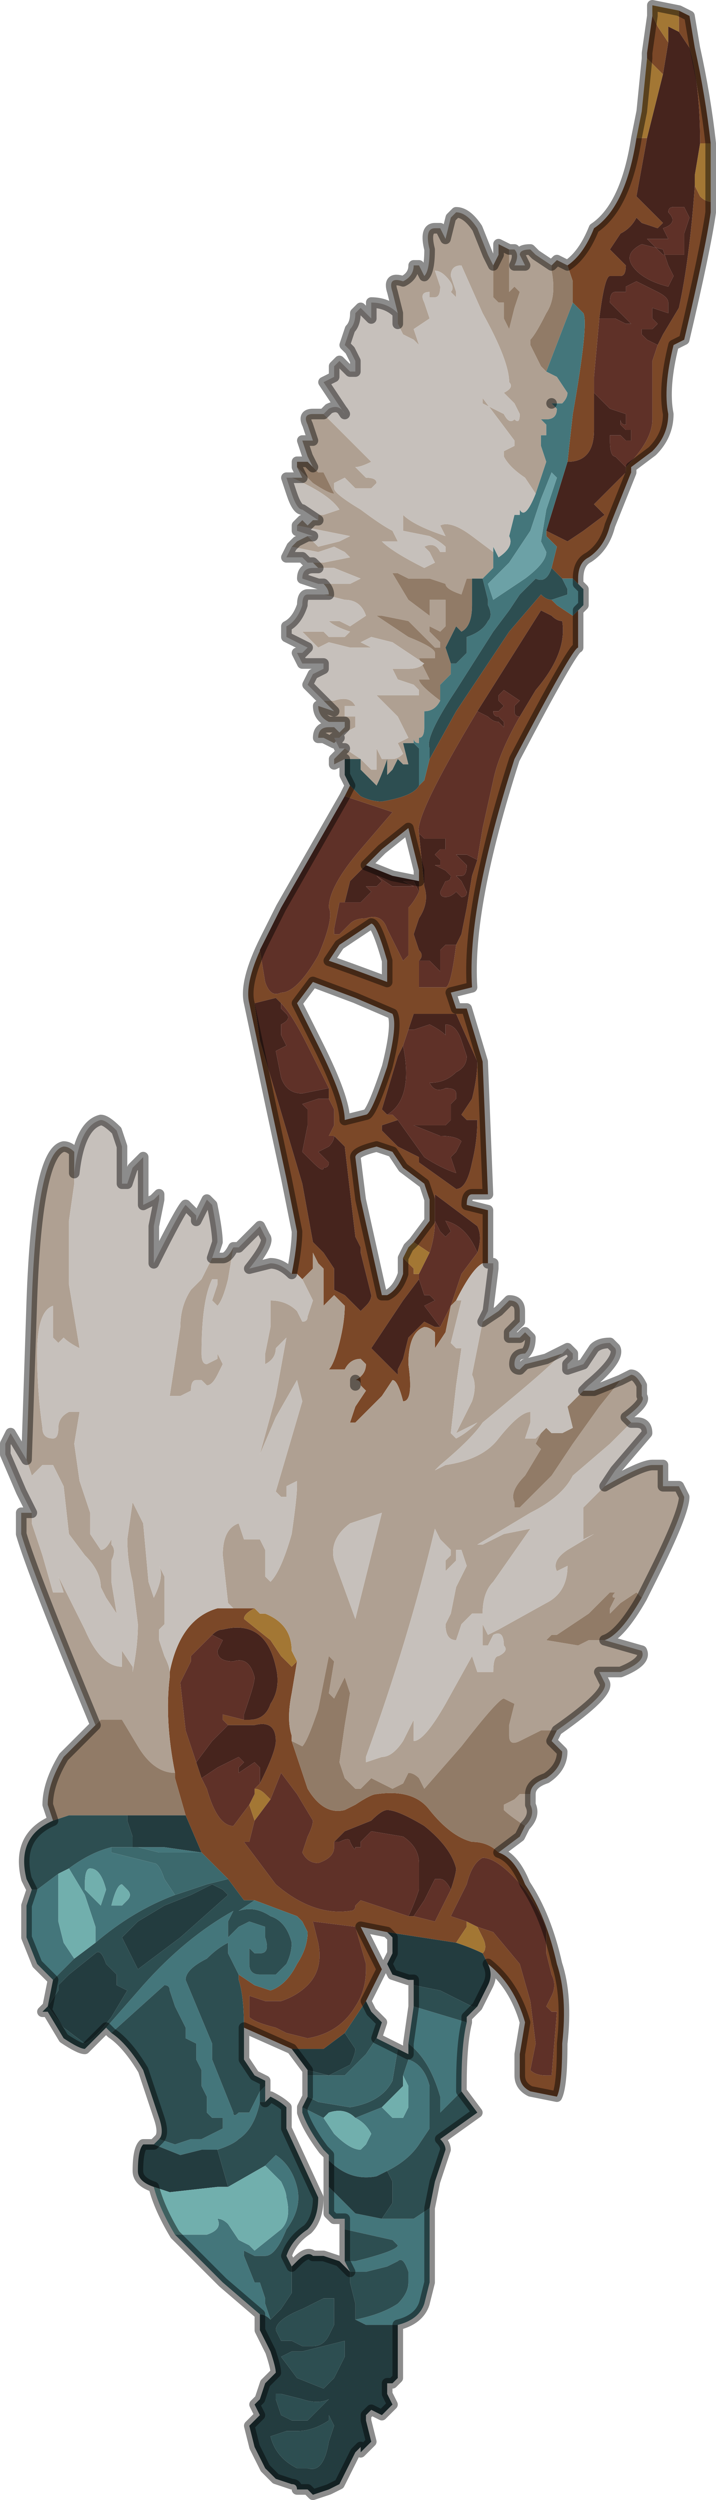 <?xml version="1.0" encoding="UTF-8" standalone="no"?>
<svg xmlns:xlink="http://www.w3.org/1999/xlink" height="23.55px" width="6.75px" xmlns="http://www.w3.org/2000/svg">
  <g transform="matrix(1.0, 0.0, 0.0, 1.0, 4.7, 15.15)">
    <path d="M1.45 -15.0 L1.5 -14.9 1.6 -14.75 1.55 -14.45 1.5 -14.5 1.4 -14.6 1.4 -14.65 1.45 -15.0 M1.7 -14.85 L1.7 -15.05 1.8 -15.0 1.85 -14.7 Q1.95 -14.25 2.0 -13.8 L1.9 -13.8 1.9 -13.8 Q1.9 -14.35 1.8 -14.7 L1.7 -14.85 1.7 -14.85 M2.0 -13.25 L2.0 -13.15 Q1.95 -12.8 1.75 -11.95 L1.65 -11.9 Q1.55 -11.5 1.6 -11.25 1.6 -11.05 1.45 -10.9 L1.25 -10.75 1.25 -10.7 1.05 -10.2 Q1.0 -10.0 0.85 -9.9 0.75 -9.85 0.75 -9.7 L0.75 -9.65 0.7 -9.7 0.6 -9.7 0.5 -9.8 0.5 -9.8 0.55 -10.0 0.5 -10.05 0.45 -10.1 0.45 -10.15 0.65 -10.05 0.8 -10.15 1.0 -10.3 0.9 -10.4 1.2 -10.7 1.2 -10.75 Q1.45 -11.0 1.45 -11.2 L1.45 -11.75 1.5 -11.9 1.55 -12.0 1.7 -12.25 Q1.8 -12.7 1.85 -13.4 L1.9 -13.3 Q1.95 -13.25 2.0 -13.25 M0.75 -9.4 L0.75 -9.05 Q0.7 -9.05 0.15 -8.0 -0.3 -6.6 -0.25 -5.85 L-0.45 -5.8 -0.4 -5.65 Q-0.35 -5.65 -0.3 -5.65 L-0.15 -5.15 -0.1 -3.9 -0.25 -3.9 Q-0.3 -3.9 -0.3 -3.8 L-0.1 -3.75 -0.1 -3.25 -0.15 -3.25 Q-0.25 -3.2 -0.4 -2.9 L-0.45 -2.85 -0.5 -2.6 -0.6 -2.45 -0.6 -2.6 Q-0.65 -2.65 -0.7 -2.65 -0.85 -2.6 -0.85 -2.3 -0.8 -1.95 -0.9 -1.95 L-0.9 -1.95 Q-0.95 -2.15 -1.0 -2.15 L-1.1 -2.0 -1.35 -1.75 -1.4 -1.75 -1.35 -1.9 Q-1.25 -2.05 -1.25 -2.05 L-1.3 -2.1 Q-1.3 -2.15 -1.35 -2.15 -1.25 -2.2 -1.25 -2.3 L-1.3 -2.35 -1.3 -2.35 Q-1.4 -2.35 -1.45 -2.25 L-1.6 -2.25 Q-1.55 -2.3 -1.5 -2.5 -1.45 -2.7 -1.45 -2.85 L-1.5 -2.9 -1.55 -2.95 -1.6 -2.9 -1.65 -2.85 -1.65 -3.2 -1.7 -3.25 -1.75 -3.35 -1.75 -3.2 -1.85 -3.1 -1.9 -3.15 -1.95 -3.15 Q-1.9 -3.4 -1.9 -3.55 L-2.0 -4.05 -2.15 -4.75 -2.35 -5.7 Q-2.4 -5.9 -2.2 -6.3 L-2.25 -6.2 -2.2 -5.9 Q-2.15 -5.75 -2.05 -5.8 -1.9 -5.8 -1.7 -6.15 -1.55 -6.5 -1.6 -6.6 -1.6 -6.8 -1.3 -7.15 L-1.0 -7.5 -1.45 -7.65 -1.4 -7.75 -1.3 -7.65 Q-1.2 -7.6 -1.1 -7.6 -0.8 -7.65 -0.75 -7.75 L-0.75 -7.75 -0.7 -7.8 -0.65 -8.0 -0.4 -8.45 0.1 -9.2 0.4 -9.55 Q0.45 -9.5 0.5 -9.5 L0.55 -9.45 0.7 -9.35 0.75 -9.4 M0.0 2.3 Q0.15 2.35 0.25 2.6 0.45 2.9 0.55 3.35 0.65 3.65 0.6 4.1 0.6 4.5 0.55 4.6 L0.3 4.55 Q0.2 4.5 0.2 4.4 L0.2 4.2 0.25 3.9 Q0.15 3.55 -0.1 3.35 L-0.15 3.25 Q-0.1 3.2 -0.15 3.1 L-0.2 3.0 -0.05 3.05 0.2 3.35 0.3 3.7 0.35 4.1 0.3 4.35 Q0.35 4.4 0.45 4.4 L0.5 4.4 0.55 3.8 0.5 3.8 0.45 3.75 0.5 3.65 Q0.55 3.55 0.5 3.45 L0.45 3.25 0.45 3.05 Q0.45 2.95 0.25 2.65 0.0 2.35 -0.15 2.35 -0.25 2.4 -0.3 2.6 L-0.45 2.9 -0.3 2.95 -0.3 3.0 -0.4 3.15 -1.05 3.05 -1.3 3.0 -1.1 3.4 -1.15 3.5 -1.25 3.7 -1.45 4.0 -1.65 4.15 -1.95 4.15 -2.4 3.95 Q-2.4 3.65 -2.45 3.5 L-2.45 3.45 -2.3 3.55 -2.15 3.6 Q-2.0 3.55 -1.9 3.35 -1.8 3.2 -1.8 3.05 L-1.85 2.95 -1.9 2.9 -2.3 2.75 -2.4 2.75 -2.55 2.55 -2.8 2.3 -2.95 1.95 -3.05 1.6 -3.05 1.55 Q-3.15 1.05 -3.1 0.65 L-3.1 0.6 -3.1 0.6 Q-3.0 0.1 -2.65 0.0 L-2.5 0.0 -2.3 0.0 -2.3 0.0 Q-2.4 0.05 -2.4 0.1 L-2.15 0.3 -2.05 0.45 -1.95 0.55 -1.9 0.5 -1.95 0.8 Q-2.0 1.05 -1.95 1.2 L-1.95 1.25 -1.8 1.7 Q-1.65 1.95 -1.45 1.9 L-1.35 1.85 Q-1.2 1.75 -1.15 1.75 -0.8 1.7 -0.65 1.9 -0.45 2.15 -0.25 2.2 -0.1 2.2 0.0 2.3 M0.65 -12.65 Q0.8 -12.75 0.9 -13.0 L0.9 -13.0 Q1.2 -13.2 1.3 -13.85 L1.35 -13.85 1.4 -13.85 1.4 -13.85 1.3 -13.3 1.55 -13.05 1.5 -13.0 1.35 -13.05 1.3 -13.1 Q1.25 -13.0 1.15 -12.95 L1.05 -12.8 1.1 -12.75 1.2 -12.65 Q1.2 -12.55 1.15 -12.55 L1.05 -12.55 Q1.0 -12.55 0.95 -12.15 L0.95 -12.15 0.9 -11.6 0.9 -11.45 0.9 -11.1 Q0.9 -10.8 0.65 -10.8 L0.7 -11.25 Q0.85 -12.1 0.8 -12.2 L0.75 -12.25 0.7 -12.3 0.7 -12.5 0.65 -12.65 0.65 -12.65 M0.2 -8.4 L0.35 -8.65 Q0.65 -9.0 0.6 -9.3 0.55 -9.3 0.5 -9.35 L0.4 -9.4 -0.2 -8.45 Q-0.8 -7.45 -0.75 -7.3 L-0.75 -7.3 -0.7 -6.8 Q-0.65 -6.65 -0.75 -6.5 L-0.8 -6.35 -0.75 -6.2 Q-0.7 -6.15 -0.75 -6.1 L-0.75 -6.05 -0.75 -5.85 -0.7 -5.85 -0.5 -5.85 Q-0.45 -5.85 -0.4 -6.25 L-0.35 -6.35 -0.3 -6.6 -0.25 -6.9 -0.2 -7.05 -0.15 -7.35 -0.05 -7.8 Q0.0 -8.05 0.2 -8.4 M-2.05 -5.7 L-2.05 -5.7 -2.1 -5.75 -2.3 -5.7 -2.25 -5.35 -1.85 -4.0 -1.75 -3.45 -1.65 -3.35 -1.55 -3.2 -1.55 -3.0 -1.45 -2.95 -1.3 -2.8 -1.25 -2.85 Q-1.2 -2.9 -1.2 -2.95 L-1.3 -3.35 -1.3 -3.4 -1.35 -3.5 -1.45 -4.35 -1.55 -4.45 -1.55 -4.45 -1.6 -4.45 -1.55 -4.55 Q-1.55 -4.6 -1.55 -4.7 L-1.6 -4.8 -1.6 -4.9 -1.8 -5.3 Q-1.95 -5.6 -2.05 -5.7 M-0.75 -6.85 L-0.75 -6.95 -0.8 -7.15 -0.85 -7.35 -1.1 -7.15 -1.25 -7.0 -1.4 -6.85 -1.45 -6.65 -1.5 -6.65 -1.55 -6.4 -1.55 -6.35 -1.5 -6.35 Q-1.5 -6.35 -1.4 -6.45 -1.35 -6.5 -1.25 -6.5 -1.1 -6.55 -1.05 -6.4 L-0.9 -6.1 -0.85 -6.15 -0.85 -6.3 -0.85 -6.6 Q-0.8 -6.65 -0.75 -6.75 L-0.75 -6.85 M-1.2 -6.45 L-1.5 -6.25 -1.6 -6.1 Q-1.45 -6.05 -1.05 -5.9 L-1.05 -6.1 Q-1.15 -6.45 -1.2 -6.45 M-1.7 -5.3 Q-1.45 -4.8 -1.45 -4.6 L-1.25 -4.65 Q-1.2 -4.65 -1.05 -5.1 -0.95 -5.5 -1.0 -5.6 -1.0 -5.6 -1.35 -5.75 L-1.75 -5.9 -1.9 -5.7 -1.7 -5.3 M-0.85 -5.45 L-0.9 -5.3 -0.95 -5.2 -1.1 -4.7 -1.05 -4.65 -1.05 -4.65 -1.0 -4.65 -0.95 -4.6 -0.95 -4.6 -1.1 -4.55 -1.1 -4.5 -0.95 -4.35 -0.75 -4.25 -0.75 -4.2 -0.4 -3.95 Q-0.3 -3.95 -0.25 -4.2 -0.2 -4.4 -0.2 -4.6 L-0.25 -4.6 -0.3 -4.6 -0.35 -4.65 -0.25 -4.8 Q-0.2 -5.0 -0.2 -5.15 L-0.4 -5.6 -0.8 -5.6 -0.85 -5.45 M-0.8 -3.45 L-0.65 -3.65 -0.65 -3.85 -0.7 -4.0 -0.9 -4.15 -1.0 -4.3 -1.15 -4.35 Q-1.35 -4.3 -1.35 -4.25 L-1.3 -3.85 -1.1 -2.95 -1.05 -2.95 Q-0.95 -3.0 -0.9 -3.15 L-0.9 -3.3 -0.8 -3.2 -0.8 -3.15 -0.75 -3.15 -0.75 -3.1 -0.9 -2.9 -1.2 -2.45 -0.95 -2.2 -0.95 -2.25 -0.9 -2.35 -0.85 -2.55 -0.7 -2.7 -0.6 -2.65 -0.55 -2.65 -0.55 -2.65 -0.45 -2.85 -0.4 -3.0 -0.35 -3.15 -0.2 -3.35 -0.2 -3.35 Q-0.15 -3.5 -0.2 -3.6 L-0.6 -3.9 -0.6 -3.65 Q-0.6 -3.5 -0.65 -3.35 L-0.8 -3.45 M-1.55 2.2 L-1.55 2.25 Q-1.55 2.35 -1.7 2.4 -1.8 2.4 -1.85 2.3 L-1.8 2.15 Q-1.75 2.05 -1.75 2.0 L-1.9 1.75 -2.05 1.55 -2.15 1.8 -2.2 1.75 Q-2.25 1.7 -2.3 1.7 L-2.25 1.65 -2.25 1.65 Q-2.1 1.35 -2.1 1.25 -2.1 1.05 -2.3 1.1 L-2.55 1.1 -2.6 1.05 -2.6 1.0 -2.4 1.05 -2.35 1.05 Q-2.2 1.05 -2.15 0.9 -2.05 0.75 -2.1 0.55 -2.2 0.1 -2.6 0.2 -2.65 0.2 -2.7 0.25 L-2.75 0.3 -2.85 0.4 -2.9 0.45 -2.9 0.5 -3.0 0.7 -2.95 1.15 -2.85 1.45 -2.8 1.6 -2.75 1.7 Q-2.65 2.05 -2.5 2.05 L-2.35 1.85 -2.3 2.0 -2.35 2.2 -2.4 2.2 -2.1 2.6 Q-1.75 2.9 -1.4 2.85 -1.35 2.85 -1.35 2.8 L-1.3 2.75 -0.85 2.9 -0.8 2.9 -0.6 2.95 -0.45 2.65 -0.45 2.65 Q-0.4 2.5 -0.4 2.45 -0.45 2.25 -0.7 2.05 -0.95 1.9 -1.05 1.9 -1.1 1.9 -1.2 2.0 L-1.45 2.1 -1.55 2.2 M-2.8 2.3 L-2.8 2.3 M-2.05 3.7 L-2.2 3.7 -2.35 3.65 -2.35 3.85 Q-2.3 3.9 -2.1 3.95 L-2.0 4.0 -1.8 4.05 Q-1.5 4.0 -1.35 3.75 -1.25 3.6 -1.25 3.4 L-1.25 3.35 -1.35 3.0 -1.75 2.95 -1.7 3.15 Q-1.65 3.4 -1.8 3.55 -1.9 3.65 -2.05 3.7" fill="#7b4828" fill-rule="evenodd" stroke="none"/>
    <path d="M1.6 -14.75 L1.5 -14.9 1.45 -15.0 1.45 -15.1 1.7 -15.05 1.7 -14.85 1.6 -14.9 1.6 -14.75 M1.4 -14.6 L1.5 -14.5 1.55 -14.45 1.4 -13.85 1.4 -13.85 1.35 -13.85 1.3 -13.85 1.35 -14.1 1.4 -14.6 M1.9 -13.8 L1.9 -13.8 2.0 -13.8 2.0 -13.8 2.0 -13.25 Q1.95 -13.25 1.9 -13.3 L1.85 -13.4 1.85 -13.5 1.9 -13.8 M-0.2 3.0 L-0.15 3.1 Q-0.1 3.2 -0.15 3.25 -0.25 3.2 -0.4 3.15 L-0.3 3.0 -0.3 2.95 -0.2 3.0 M-0.8 -3.45 L-0.65 -3.35 -0.75 -3.15 -0.8 -3.15 -0.8 -3.2 -0.9 -3.3 -0.85 -3.4 -0.8 -3.45 M-1.9 0.5 L-1.95 0.55 -2.05 0.45 -2.15 0.3 -2.4 0.1 Q-2.4 0.05 -2.3 0.0 L-2.3 0.0 -2.25 0.05 -2.2 0.05 Q-1.95 0.15 -1.95 0.4 L-1.9 0.5 M-2.15 1.8 L-2.15 1.8 -2.3 2.0 -2.35 1.85 -2.3 1.75 -2.3 1.7 Q-2.25 1.7 -2.2 1.75 L-2.15 1.8" fill="#a37734" fill-rule="evenodd" stroke="none"/>
    <path d="M1.6 -14.75 L1.6 -14.9 1.7 -14.85 1.7 -14.85 1.8 -14.7 Q1.9 -14.35 1.9 -13.8 L1.85 -13.5 1.85 -13.4 Q1.8 -12.7 1.7 -12.25 L1.55 -12.0 1.5 -11.9 1.4 -11.95 Q1.35 -12.0 1.35 -12.0 L1.35 -12.05 1.45 -12.05 1.5 -12.1 1.45 -12.15 1.45 -12.25 1.6 -12.2 1.6 -12.3 Q1.6 -12.35 1.5 -12.4 L1.3 -12.5 1.2 -12.45 1.2 -12.4 1.1 -12.4 Q1.05 -12.4 1.05 -12.3 L1.15 -12.2 1.25 -12.1 1.2 -12.1 1.1 -12.15 1.0 -12.15 0.95 -12.15 Q1.0 -12.55 1.05 -12.55 L1.15 -12.55 Q1.2 -12.55 1.2 -12.65 L1.1 -12.75 1.05 -12.8 1.15 -12.95 Q1.25 -13.0 1.3 -13.1 L1.35 -13.05 1.5 -13.0 1.55 -13.05 1.3 -13.3 1.4 -13.85 1.55 -14.45 1.6 -14.75 M1.65 -13.2 Q1.6 -13.2 1.6 -13.15 1.7 -13.05 1.55 -13.0 L1.6 -12.9 1.6 -12.9 1.55 -12.9 1.4 -12.9 1.55 -12.75 1.75 -12.75 1.75 -12.75 1.75 -12.95 1.8 -13.1 1.75 -13.2 1.65 -13.2 M0.9 -11.45 L1.0 -11.35 1.05 -11.3 1.2 -11.25 1.2 -11.15 Q1.15 -11.15 1.15 -11.2 L1.15 -11.15 Q1.15 -11.15 1.2 -11.1 L1.25 -11.1 1.25 -11.0 1.2 -11.0 1.15 -11.05 1.05 -11.05 1.05 -11.0 Q1.05 -10.85 1.1 -10.85 L1.2 -10.75 1.2 -10.7 0.9 -10.4 1.0 -10.3 0.8 -10.15 0.65 -10.05 0.45 -10.15 0.65 -10.8 Q0.9 -10.8 0.9 -11.1 L0.9 -11.45 M1.35 -12.85 Q1.15 -12.75 1.3 -12.6 1.4 -12.5 1.6 -12.45 L1.65 -12.55 1.6 -12.65 1.55 -12.8 1.35 -12.85 M-0.2 -8.45 L0.4 -9.4 0.5 -9.35 Q0.55 -9.3 0.6 -9.3 0.65 -9.0 0.35 -8.65 L0.2 -8.4 Q0.15 -8.4 0.15 -8.45 L0.15 -8.5 0.2 -8.55 0.05 -8.65 0.0 -8.6 0.0 -8.55 0.05 -8.5 0.0 -8.45 -0.05 -8.45 -0.05 -8.45 Q-0.05 -8.4 0.0 -8.4 L0.05 -8.35 0.05 -8.3 0.0 -8.35 0.0 -8.35 Q-0.05 -8.35 -0.1 -8.4 L-0.2 -8.45 M-0.2 -7.05 L-0.25 -6.9 -0.3 -6.6 -0.35 -6.35 -0.4 -6.25 -0.4 -6.25 -0.5 -6.25 -0.55 -6.2 -0.55 -6.0 -0.65 -6.1 -0.7 -6.1 -0.75 -6.1 Q-0.7 -6.15 -0.75 -6.2 L-0.8 -6.35 -0.75 -6.5 Q-0.65 -6.65 -0.7 -6.8 L-0.75 -7.3 -0.7 -7.25 -0.6 -7.25 -0.55 -7.25 -0.5 -7.25 -0.5 -7.2 Q-0.5 -7.15 -0.5 -7.15 L-0.55 -7.15 -0.6 -7.1 -0.55 -7.05 -0.55 -7.0 -0.6 -7.0 -0.5 -6.95 -0.45 -6.9 Q-0.45 -6.85 -0.5 -6.85 L-0.55 -6.75 Q-0.55 -6.7 -0.5 -6.7 -0.45 -6.7 -0.4 -6.75 L-0.35 -6.7 -0.35 -6.7 Q-0.3 -6.7 -0.3 -6.75 L-0.35 -6.85 -0.4 -6.9 -0.35 -6.9 Q-0.3 -6.9 -0.3 -7.0 L-0.35 -7.05 -0.4 -7.1 -0.4 -7.1 -0.3 -7.1 -0.2 -7.05 M-2.05 -5.7 L-2.05 -5.65 -2.0 -5.6 Q-1.95 -5.55 -2.05 -5.5 L-2.05 -5.4 -2.0 -5.3 -2.1 -5.25 -2.05 -5.0 Q-2.0 -4.85 -1.85 -4.85 L-1.6 -4.9 -1.6 -4.8 -1.7 -4.8 -1.85 -4.75 -1.8 -4.7 -1.8 -4.55 -1.85 -4.3 -1.75 -4.2 Q-1.65 -4.1 -1.65 -4.15 -1.6 -4.15 -1.6 -4.2 L-1.6 -4.2 -1.65 -4.25 -1.7 -4.3 -1.6 -4.35 Q-1.55 -4.4 -1.55 -4.45 L-1.55 -4.45 -1.45 -4.35 -1.35 -3.5 -1.3 -3.4 -1.3 -3.35 -1.2 -2.95 Q-1.2 -2.9 -1.25 -2.85 L-1.3 -2.8 -1.45 -2.95 -1.55 -3.0 -1.55 -3.2 -1.65 -3.35 -1.75 -3.45 -1.85 -4.0 -2.25 -5.35 -2.3 -5.7 -2.1 -5.75 -2.05 -5.7 -2.05 -5.7 M-0.75 -6.85 L-0.75 -6.75 -0.8 -6.85 -0.85 -6.85 -0.9 -6.85 -0.8 -6.8 -0.85 -6.8 -1.0 -6.8 -1.15 -6.9 -1.1 -6.85 -1.15 -6.8 -1.2 -6.8 -1.25 -6.8 -1.2 -6.75 -1.25 -6.7 -1.3 -6.65 -1.45 -6.65 -1.4 -6.85 -1.25 -7.0 -1.0 -6.9 -0.75 -6.85 M-0.85 -5.45 L-0.8 -5.6 -0.4 -5.6 -0.2 -5.15 Q-0.2 -5.0 -0.25 -4.8 L-0.35 -4.65 -0.3 -4.6 -0.25 -4.6 -0.2 -4.6 Q-0.2 -4.4 -0.25 -4.2 -0.3 -3.95 -0.4 -3.95 L-0.75 -4.2 -0.75 -4.25 -0.95 -4.35 -1.1 -4.5 -1.1 -4.55 -0.95 -4.6 -0.7 -4.25 Q-0.55 -4.15 -0.4 -4.1 L-0.45 -4.25 -0.4 -4.3 -0.35 -4.4 Q-0.4 -4.45 -0.55 -4.45 L-0.8 -4.55 -0.5 -4.55 -0.45 -4.6 -0.45 -4.75 -0.4 -4.8 -0.4 -4.85 Q-0.4 -4.9 -0.5 -4.9 -0.6 -4.85 -0.65 -4.95 -0.5 -4.95 -0.4 -5.05 -0.3 -5.1 -0.3 -5.2 L-0.35 -5.35 Q-0.4 -5.5 -0.5 -5.5 L-0.5 -5.4 Q-0.55 -5.45 -0.65 -5.5 L-0.8 -5.45 -0.85 -5.45 M-1.05 -4.65 L-1.05 -4.65 -1.1 -4.7 -0.95 -5.2 -0.9 -5.3 Q-0.8 -4.8 -1.05 -4.65 M-0.6 -3.65 L-0.6 -3.9 -0.2 -3.6 Q-0.15 -3.5 -0.2 -3.35 -0.3 -3.6 -0.5 -3.65 L-0.5 -3.65 -0.45 -3.55 -0.5 -3.5 -0.55 -3.55 -0.6 -3.65 M-0.55 -2.65 L-0.55 -2.65 -0.6 -2.65 -0.7 -2.7 -0.85 -2.55 -0.9 -2.35 -0.95 -2.25 -0.95 -2.2 -1.2 -2.45 -0.9 -2.9 -0.75 -3.1 -0.7 -2.95 -0.65 -2.95 -0.6 -2.9 -0.7 -2.85 -0.55 -2.65 M-0.85 2.9 Q-0.8 2.8 -0.75 2.65 L-0.75 2.4 Q-0.75 2.25 -0.9 2.15 L-1.2 2.1 -1.25 2.15 -1.3 2.2 -1.3 2.25 -1.35 2.25 Q-1.35 2.3 -1.4 2.2 -1.4 2.15 -1.5 2.2 L-1.55 2.2 -1.45 2.1 -1.2 2.0 Q-1.1 1.9 -1.05 1.9 -0.95 1.9 -0.7 2.05 -0.45 2.25 -0.4 2.45 -0.4 2.5 -0.45 2.65 -0.5 2.55 -0.55 2.55 L-0.6 2.55 -0.7 2.75 -0.8 2.9 -0.85 2.9 M-2.85 1.45 L-2.7 1.25 -2.55 1.1 -2.3 1.1 Q-2.1 1.05 -2.1 1.25 -2.1 1.35 -2.25 1.65 L-2.25 1.5 -2.3 1.45 -2.3 1.45 -2.45 1.55 -2.45 1.5 -2.4 1.45 -2.45 1.4 -2.65 1.5 -2.8 1.6 -2.85 1.45 M-2.4 1.05 L-2.4 1.0 -2.35 0.85 Q-2.3 0.7 -2.3 0.65 -2.35 0.45 -2.5 0.5 -2.65 0.5 -2.65 0.4 L-2.6 0.3 -2.7 0.25 Q-2.65 0.2 -2.6 0.2 -2.2 0.1 -2.1 0.55 -2.05 0.75 -2.15 0.9 -2.2 1.05 -2.35 1.05 L-2.4 1.05" fill="#46241d" fill-rule="evenodd" stroke="none"/>
    <path d="M-0.15 -2.7 L0.0 -2.8 0.1 -2.9 Q0.2 -2.9 0.2 -2.8 L0.2 -2.7 0.1 -2.6 0.1 -2.55 0.2 -2.55 0.25 -2.6 0.3 -2.55 Q0.3 -2.45 0.25 -2.4 0.15 -2.4 0.15 -2.3 0.15 -2.25 0.2 -2.25 L0.25 -2.3 0.45 -2.35 0.45 -2.35 0.6 -2.4 Q0.45 -2.25 0.15 -2.0 L-0.15 -1.75 Q-0.25 -1.6 -0.55 -1.35 L-0.6 -1.3 -0.5 -1.35 Q-0.15 -1.4 0.0 -1.6 0.2 -1.85 0.3 -1.85 L0.3 -1.75 0.25 -1.6 0.35 -1.6 0.4 -1.65 Q0.35 -1.55 0.35 -1.55 L0.4 -1.5 0.25 -1.25 Q0.1 -1.1 0.15 -1.0 L0.15 -0.95 0.2 -0.95 0.5 -1.25 0.7 -1.55 0.95 -1.9 1.15 -2.15 1.25 -2.2 Q1.3 -2.2 1.35 -2.1 L1.35 -2.0 Q1.4 -1.95 1.2 -1.8 L1.2 -1.8 1.25 -1.75 1.05 -1.55 0.7 -1.25 Q0.6 -1.05 0.3 -0.9 L-0.2 -0.6 -0.2 -0.6 -0.15 -0.6 0.05 -0.7 0.3 -0.75 -0.05 -0.25 Q-0.15 -0.15 -0.15 0.05 L-0.25 0.05 -0.35 0.15 -0.4 0.3 Q-0.5 0.3 -0.5 0.15 L-0.45 0.05 -0.4 -0.2 -0.35 -0.3 -0.3 -0.4 -0.35 -0.55 -0.4 -0.55 -0.4 -0.45 Q-0.45 -0.4 -0.5 -0.35 L-0.5 -0.45 -0.45 -0.5 -0.45 -0.55 -0.55 -0.65 -0.6 -0.75 Q-0.85 0.3 -1.25 1.4 L-1.25 1.45 -1.1 1.4 Q-1.0 1.4 -0.9 1.25 L-0.8 1.05 -0.8 1.25 -0.8 1.25 Q-0.7 1.25 -0.5 0.9 L-0.25 0.45 -0.2 0.6 -0.05 0.6 Q-0.05 0.45 0.0 0.45 0.1 0.4 0.05 0.35 0.05 0.2 -0.05 0.25 L-0.1 0.35 -0.15 0.35 -0.15 0.1 -0.15 0.15 -0.1 0.25 0.0 0.2 0.45 -0.05 Q0.65 -0.15 0.65 -0.4 L0.55 -0.35 Q0.5 -0.45 0.65 -0.55 L0.9 -0.7 0.9 -0.7 0.8 -0.65 0.8 -0.85 0.8 -0.95 1.0 -1.15 Q1.35 -1.35 1.45 -1.35 L1.55 -1.35 1.55 -1.25 1.55 -1.15 1.7 -1.15 1.75 -1.05 Q1.75 -0.9 1.45 -0.3 L1.35 -0.1 1.3 -0.15 1.15 -0.05 1.05 0.05 1.05 0.0 1.1 -0.1 Q1.05 -0.1 1.1 -0.15 L1.05 -0.15 0.85 0.05 0.55 0.25 0.5 0.25 0.45 0.3 0.75 0.35 0.85 0.3 0.9 0.3 Q0.95 0.3 0.95 0.3 L1.0 0.3 1.35 0.4 Q1.4 0.5 1.15 0.6 L0.95 0.6 1.0 0.7 Q1.05 0.8 0.55 1.15 L0.4 1.15 0.2 1.25 Q0.1 1.3 0.1 1.2 L0.1 1.1 0.15 0.9 0.05 0.85 Q0.0 0.85 -0.35 1.3 L-0.7 1.7 -0.7 1.7 -0.75 1.6 Q-0.8 1.55 -0.85 1.55 L-0.9 1.65 -1.0 1.7 -1.2 1.6 -1.3 1.7 -1.35 1.7 -1.45 1.6 -1.5 1.45 -1.45 1.1 -1.4 0.8 -1.45 0.65 -1.45 0.65 -1.5 0.75 -1.55 0.85 -1.6 0.8 -1.55 0.5 -1.6 0.45 -1.7 0.95 Q-1.8 1.25 -1.85 1.3 L-1.95 1.25 -1.95 1.2 Q-2.0 1.05 -1.95 0.8 L-1.9 0.5 -1.95 0.4 Q-1.95 0.15 -2.2 0.05 L-2.25 0.05 -2.3 0.0 -2.5 0.0 -2.55 -0.05 -2.6 -0.5 Q-2.6 -0.75 -2.45 -0.8 L-2.4 -0.65 -2.25 -0.65 -2.2 -0.55 Q-2.2 -0.5 -2.2 -0.3 L-2.15 -0.25 Q-2.05 -0.35 -1.95 -0.7 -1.9 -1.05 -1.9 -1.15 L-1.9 -1.2 -2.0 -1.15 -2.0 -1.05 -2.05 -1.05 -2.1 -1.1 -1.85 -1.95 -1.9 -2.15 -2.1 -1.8 -2.25 -1.45 -2.1 -2.0 -2.0 -2.55 -2.0 -2.55 -2.1 -2.45 Q-2.1 -2.35 -2.2 -2.3 L-2.2 -2.4 -2.15 -2.65 -2.15 -2.9 Q-2.0 -2.9 -1.9 -2.8 L-1.85 -2.7 Q-1.8 -2.7 -1.8 -2.75 L-1.75 -2.9 -1.85 -3.1 -1.75 -3.2 -1.75 -3.35 -1.7 -3.25 -1.65 -3.2 -1.65 -2.85 -1.6 -2.9 -1.55 -2.95 -1.5 -2.9 -1.45 -2.85 Q-1.45 -2.7 -1.5 -2.5 -1.55 -2.3 -1.6 -2.25 L-1.45 -2.25 Q-1.4 -2.35 -1.3 -2.35 L-1.3 -2.35 -1.25 -2.3 Q-1.25 -2.2 -1.35 -2.15 -1.3 -2.15 -1.3 -2.1 L-1.25 -2.05 Q-1.25 -2.05 -1.35 -1.9 L-1.4 -1.75 -1.35 -1.75 -1.1 -2.0 -1.0 -2.15 Q-0.95 -2.15 -0.9 -1.95 L-0.9 -1.95 Q-0.8 -1.95 -0.85 -2.3 -0.85 -2.6 -0.7 -2.65 -0.65 -2.65 -0.6 -2.6 L-0.6 -2.45 -0.5 -2.6 -0.45 -2.85 -0.4 -2.9 -0.35 -2.9 -0.4 -2.7 -0.45 -2.5 -0.4 -2.45 -0.35 -2.45 -0.4 -2.1 -0.45 -1.65 -0.4 -1.6 -0.4 -1.6 Q-0.3 -1.65 -0.2 -1.75 L-0.4 -1.65 -0.25 -1.95 Q-0.2 -2.1 -0.25 -2.2 L-0.15 -2.7 M0.3 1.75 L0.3 1.85 Q0.35 1.95 0.25 2.05 0.1 1.95 0.05 1.9 L0.05 1.85 0.15 1.8 0.2 1.75 0.3 1.75 M-3.8 1.1 Q-4.4 -0.35 -4.5 -0.7 L-4.5 -0.9 -4.45 -0.9 -4.4 -0.9 -4.4 -0.8 -4.35 -0.65 -4.3 -0.5 -4.2 -0.15 -4.1 -0.15 -4.15 -0.3 -4.15 -0.3 -3.9 0.2 Q-3.75 0.55 -3.55 0.55 L-3.55 0.4 -3.45 0.55 Q-3.45 0.55 -3.45 0.6 -3.4 0.35 -3.4 0.15 L-3.45 -0.25 Q-3.5 -0.45 -3.5 -0.65 L-3.45 -1.0 -3.35 -0.8 -3.3 -0.25 -3.25 -0.1 Q-3.15 -0.3 -3.2 -0.4 L-3.2 -0.4 -3.15 -0.3 -3.15 0.05 -3.15 0.15 -3.2 0.2 -3.2 0.3 -3.15 0.45 Q-3.1 0.55 -3.1 0.6 L-3.1 0.65 Q-3.15 1.05 -3.05 1.55 -3.25 1.55 -3.4 1.3 L-3.55 1.05 -3.65 1.05 -3.7 1.05 -3.75 1.05 -3.8 1.1 M-4.45 -1.4 L-4.4 -2.9 Q-4.35 -4.3 -4.1 -4.35 -4.05 -4.35 -4.0 -4.3 L-4.0 -4.1 -4.0 -4.0 -4.05 -3.65 -4.05 -3.05 -3.95 -2.45 Q-4.05 -2.5 -4.1 -2.55 L-4.15 -2.5 -4.1 -2.45 -4.2 -2.55 -4.2 -2.85 Q-4.35 -2.8 -4.35 -2.4 -4.35 -2.05 -4.3 -1.7 -4.3 -1.6 -4.2 -1.6 -4.15 -1.6 -4.15 -1.7 -4.15 -1.8 -4.05 -1.85 L-3.95 -1.85 -4.0 -1.55 -3.95 -1.2 -3.9 -1.05 -3.85 -0.9 -3.85 -0.7 -3.75 -0.55 Q-3.7 -0.55 -3.65 -0.65 L-3.65 -0.6 Q-3.6 -0.55 -3.65 -0.45 L-3.65 -0.25 -3.6 0.05 -3.7 -0.1 -3.75 -0.2 Q-3.75 -0.35 -3.9 -0.5 L-4.05 -0.7 -4.1 -1.15 -4.15 -1.25 -4.2 -1.35 -4.3 -1.35 -4.4 -1.25 -4.45 -1.4 M-2.7 -3.3 L-2.6 -3.3 Q-2.55 -3.3 -2.5 -3.4 L-2.55 -3.1 Q-2.6 -2.9 -2.65 -2.85 L-2.7 -2.9 -2.65 -3.05 -2.65 -3.1 -2.7 -3.1 Q-2.8 -2.9 -2.8 -2.4 -2.8 -2.3 -2.75 -2.3 L-2.65 -2.35 -2.65 -2.4 -2.6 -2.3 -2.65 -2.2 Q-2.7 -2.1 -2.75 -2.1 L-2.8 -2.15 -2.85 -2.15 Q-2.9 -2.15 -2.9 -2.05 L-3.0 -2.0 -3.1 -2.0 -3.0 -2.65 Q-3.0 -2.85 -2.9 -3.0 L-2.8 -3.1 -2.7 -3.3 M-1.45 -8.0 L-1.55 -7.95 -1.55 -8.0 -1.45 -8.1 -1.3 -8.0 -1.25 -7.95 -1.2 -7.9 -1.15 -7.9 -1.15 -8.1 -1.1 -8.0 -1.0 -8.0 Q-0.95 -8.0 -0.9 -8.05 L-0.95 -8.15 -0.85 -8.2 -0.85 -8.2 -0.95 -8.4 -1.15 -8.6 -1.05 -8.6 -0.75 -8.6 -0.75 -8.65 -0.8 -8.7 -0.95 -8.75 -1.0 -8.85 -0.85 -8.85 Q-0.75 -8.85 -0.7 -8.9 L-1.0 -9.1 -1.2 -9.15 -1.3 -9.1 -1.2 -9.05 -1.2 -9.05 -1.3 -9.05 -1.4 -9.05 -1.6 -9.1 -1.7 -9.05 -1.75 -9.1 -1.85 -9.2 -1.65 -9.2 -1.6 -9.15 -1.45 -9.15 -1.4 -9.2 Q-1.55 -9.25 -1.6 -9.3 L-1.6 -9.3 -1.5 -9.3 -1.4 -9.25 -1.25 -9.35 Q-1.3 -9.5 -1.45 -9.5 L-1.65 -9.55 -1.6 -9.55 -1.6 -9.55 Q-1.6 -9.6 -1.65 -9.65 L-1.4 -9.65 -1.3 -9.7 -1.55 -9.8 -1.7 -9.8 Q-1.75 -9.85 -1.75 -9.85 L-1.65 -9.85 -1.4 -9.9 -1.45 -9.95 -1.55 -10.0 -1.7 -9.95 -1.95 -10.0 -1.9 -10.05 -1.8 -10.1 -1.75 -10.05 -1.7 -10.0 -1.5 -10.05 -1.4 -10.1 -1.9 -10.2 -1.85 -10.25 -1.8 -10.2 -1.75 -10.25 -1.7 -10.25 -1.7 -10.25 -1.7 -10.3 -1.65 -10.3 -1.5 -10.35 Q-1.6 -10.5 -1.95 -10.65 L-1.9 -10.65 -1.85 -10.65 -1.9 -10.75 -1.75 -10.6 Q-1.6 -10.5 -1.55 -10.5 L-1.65 -10.7 -1.7 -10.7 -1.7 -10.7 -1.75 -10.75 -1.8 -10.85 -1.85 -11.0 -1.75 -11.0 -1.8 -11.15 Q-1.85 -11.25 -1.75 -11.25 L-1.65 -11.25 -1.65 -11.25 -1.45 -11.05 -1.2 -10.8 Q-1.3 -10.75 -1.35 -10.75 L-1.25 -10.65 Q-1.15 -10.65 -1.15 -10.6 L-1.2 -10.55 -1.35 -10.55 -1.45 -10.65 -1.55 -10.6 -1.55 -10.55 Q-1.55 -10.5 -1.3 -10.35 -1.1 -10.2 -1.0 -10.15 L-0.95 -10.05 -1.1 -10.05 Q-1.0 -9.95 -0.7 -9.8 L-0.6 -9.85 -0.65 -9.95 -0.7 -10.0 Q-0.6 -10.05 -0.55 -9.95 L-0.55 -9.95 -0.5 -9.95 -0.5 -10.0 Q-0.55 -10.05 -0.65 -10.1 L-0.9 -10.15 -0.9 -10.3 Q-0.8 -10.2 -0.5 -10.1 L-0.5 -10.1 -0.55 -10.2 Q-0.45 -10.25 -0.25 -10.1 L-0.05 -9.95 -0.05 -9.8 -0.15 -9.7 -0.2 -9.7 -0.25 -9.7 -0.3 -9.7 -0.35 -9.55 Q-0.5 -9.6 -0.5 -9.65 L-0.65 -9.7 -0.85 -9.7 -0.95 -9.75 -1.0 -9.75 -0.85 -9.5 -0.65 -9.35 -0.65 -9.5 -0.5 -9.5 -0.5 -9.25 -0.55 -9.2 -0.65 -9.25 -0.65 -9.2 -0.55 -9.1 -0.55 -9.05 -0.6 -9.05 -0.85 -9.3 -1.1 -9.35 -1.15 -9.35 -1.15 -9.35 -0.85 -9.15 Q-0.6 -9.05 -0.6 -9.0 -0.6 -8.95 -0.6 -8.95 L-0.65 -8.95 -0.7 -8.95 -0.75 -8.95 -0.7 -8.85 -0.65 -8.75 -0.75 -8.75 Q-0.75 -8.7 -0.55 -8.55 -0.6 -8.45 -0.7 -8.45 L-0.7 -8.3 Q-0.7 -8.2 -0.75 -8.2 L-0.75 -8.15 Q-0.8 -8.15 -0.8 -8.2 L-0.8 -8.15 -0.9 -8.15 -0.85 -7.95 -0.9 -7.95 Q-0.9 -7.95 -0.95 -8.0 L-1.0 -7.9 -1.0 -7.9 -1.05 -7.85 -1.05 -8.0 Q-1.1 -7.85 -1.15 -7.75 L-1.3 -7.9 -1.3 -8.0 -1.45 -8.0 -1.45 -8.0 M-1.5 -8.2 L-1.55 -8.15 -1.65 -8.2 -1.7 -8.2 Q-1.7 -8.3 -1.6 -8.3 L-1.55 -8.3 -1.5 -8.25 -1.45 -8.3 -1.45 -8.35 -1.6 -8.35 Q-1.7 -8.4 -1.7 -8.5 L-1.7 -8.5 -1.55 -8.45 -1.65 -8.55 -1.55 -8.55 Q-1.4 -8.6 -1.35 -8.5 L-1.35 -8.5 -1.45 -8.5 -1.45 -8.4 -1.35 -8.4 -1.35 -8.3 -1.45 -8.25 -1.5 -8.2 M-0.95 -12.2 L-1.0 -12.4 Q-1.05 -12.55 -0.9 -12.5 -0.8 -12.55 -0.8 -12.65 L-0.75 -12.65 -0.7 -12.55 Q-0.65 -12.6 -0.65 -12.8 -0.7 -13.0 -0.6 -13.0 L-0.55 -13.0 -0.5 -12.9 -0.45 -13.1 -0.4 -13.15 Q-0.3 -13.15 -0.2 -13.0 L-0.1 -12.75 -0.05 -12.65 -0.05 -12.5 Q-0.05 -12.45 -0.05 -12.35 L0.0 -12.3 0.05 -12.3 0.05 -12.3 0.05 -12.15 0.1 -12.05 0.15 -12.25 0.2 -12.4 0.15 -12.45 0.1 -12.4 0.1 -12.8 0.15 -12.8 Q0.2 -12.75 0.15 -12.65 L0.25 -12.65 0.2 -12.75 Q0.2 -12.8 0.3 -12.8 L0.35 -12.75 0.5 -12.65 0.5 -12.6 Q0.55 -12.35 0.45 -12.2 0.35 -12.0 0.3 -11.95 L0.3 -11.9 0.4 -11.7 0.4 -11.7 0.45 -11.65 0.55 -11.6 0.65 -11.45 Q0.65 -11.4 0.6 -11.35 L0.5 -11.35 0.55 -11.3 Q0.55 -11.2 0.45 -11.2 L0.4 -11.2 0.45 -11.15 0.45 -11.05 Q0.45 -11.05 0.4 -11.05 L0.4 -10.95 0.45 -10.8 0.35 -10.5 0.25 -10.65 Q0.1 -10.75 0.05 -10.85 L0.05 -10.9 0.15 -10.95 0.15 -11.0 0.0 -11.2 -0.15 -11.4 -0.15 -11.35 0.05 -11.25 Q0.1 -11.15 0.15 -11.2 0.2 -11.15 0.2 -11.25 L0.15 -11.35 0.05 -11.45 Q0.15 -11.5 0.1 -11.55 0.1 -11.75 -0.15 -12.2 L-0.35 -12.65 Q-0.45 -12.65 -0.45 -12.55 L-0.4 -12.4 -0.4 -12.35 -0.45 -12.4 Q-0.4 -12.45 -0.5 -12.55 -0.55 -12.6 -0.6 -12.6 L-0.55 -12.45 Q-0.55 -12.35 -0.6 -12.35 L-0.65 -12.35 -0.65 -12.4 Q-0.75 -12.4 -0.7 -12.3 L-0.65 -12.15 -0.8 -12.05 -0.75 -11.9 Q-0.75 -11.9 -0.8 -11.95 L-0.9 -12.0 -0.95 -12.1 -0.95 -12.2 M0.5 -11.35 L0.5 -11.35 0.5 -11.35 M-1.35 -2.1 L-1.35 -2.15 -1.35 -2.1 M-1.4 -0.8 Q-1.6 -0.65 -1.55 -0.45 L-1.35 0.1 -1.1 -0.9 -1.4 -0.8" fill="#afa092" fill-rule="evenodd" stroke="none"/>
    <path d="M0.8 -2.05 L0.9 -2.05 1.15 -2.15 0.95 -1.9 0.7 -1.55 0.5 -1.25 0.2 -0.95 0.15 -0.95 0.15 -1.0 Q0.1 -1.1 0.25 -1.25 L0.4 -1.5 0.35 -1.55 Q0.35 -1.55 0.4 -1.65 L0.45 -1.7 0.5 -1.65 0.6 -1.65 0.7 -1.7 0.65 -1.9 0.8 -2.05 M1.35 -0.1 Q1.15 0.25 1.0 0.3 L0.95 0.3 Q0.95 0.3 0.9 0.3 L0.85 0.3 0.75 0.35 0.45 0.3 0.5 0.25 0.55 0.25 0.85 0.05 1.05 -0.15 1.1 -0.15 Q1.05 -0.1 1.1 -0.1 L1.05 0.0 1.05 0.05 1.15 -0.05 1.3 -0.15 1.35 -0.1 M0.55 1.15 L0.5 1.25 0.6 1.35 Q0.6 1.5 0.45 1.6 0.3 1.65 0.3 1.75 L0.2 1.75 0.15 1.8 0.05 1.85 0.05 1.9 Q0.1 1.95 0.25 2.05 L0.2 2.15 0.0 2.3 Q-0.1 2.2 -0.25 2.2 -0.45 2.15 -0.65 1.9 -0.8 1.7 -1.15 1.75 -1.2 1.75 -1.35 1.85 L-1.45 1.9 Q-1.65 1.95 -1.8 1.7 L-1.95 1.25 -1.85 1.3 Q-1.8 1.25 -1.7 0.95 L-1.6 0.45 -1.55 0.5 -1.6 0.8 -1.55 0.85 -1.5 0.75 -1.45 0.65 -1.45 0.65 -1.4 0.8 -1.45 1.1 -1.5 1.45 -1.45 1.6 -1.35 1.7 -1.3 1.7 -1.2 1.6 -1.0 1.7 -0.9 1.65 -0.85 1.55 Q-0.8 1.55 -0.75 1.6 L-0.7 1.7 -0.7 1.7 -0.35 1.3 Q0.0 0.85 0.05 0.85 L0.15 0.9 0.1 1.1 0.1 1.2 Q0.1 1.3 0.2 1.25 L0.4 1.15 0.55 1.15 M-4.2 2.0 L-4.25 1.85 Q-4.25 1.65 -4.1 1.4 L-3.8 1.1 -3.75 1.05 -3.7 1.05 -3.65 1.05 -3.55 1.05 -3.4 1.3 Q-3.25 1.55 -3.05 1.55 L-3.05 1.6 -2.95 1.95 -3.5 1.95 -3.5 1.95 -4.05 1.95 -4.2 2.0 M-1.9 -10.75 L-1.9 -10.8 -1.8 -10.8 -1.75 -10.75 -1.7 -10.7 -1.7 -10.7 -1.65 -10.7 -1.55 -10.5 Q-1.6 -10.5 -1.75 -10.6 L-1.9 -10.75 M-0.05 -12.65 L0.0 -12.75 0.0 -12.85 0.1 -12.8 0.1 -12.4 0.15 -12.45 0.2 -12.4 0.15 -12.25 0.1 -12.05 0.05 -12.15 0.05 -12.3 0.05 -12.3 0.0 -12.3 -0.05 -12.35 Q-0.05 -12.45 -0.05 -12.5 L-0.05 -12.65 M0.5 -12.65 L0.55 -12.7 0.65 -12.65 0.65 -12.65 0.7 -12.5 0.7 -12.3 0.45 -11.65 0.4 -11.7 0.4 -11.7 0.3 -11.9 0.3 -11.95 Q0.35 -12.0 0.45 -12.2 0.55 -12.35 0.5 -12.6 L0.5 -12.65 M-0.45 -8.9 L-0.45 -8.9 Q-0.45 -8.85 -0.45 -8.8 L-0.55 -8.7 -0.55 -8.6 -0.55 -8.55 Q-0.75 -8.7 -0.75 -8.75 L-0.65 -8.75 -0.7 -8.85 -0.75 -8.95 -0.7 -8.95 -0.65 -8.95 -0.6 -8.95 Q-0.6 -8.95 -0.6 -9.0 -0.6 -9.05 -0.85 -9.15 L-1.15 -9.35 -1.15 -9.35 -1.1 -9.35 -0.85 -9.3 -0.6 -9.05 -0.55 -9.05 -0.55 -9.1 -0.65 -9.2 -0.65 -9.25 -0.55 -9.2 -0.5 -9.25 -0.5 -9.5 -0.65 -9.5 -0.65 -9.35 -0.85 -9.5 -1.0 -9.75 -0.95 -9.75 -0.85 -9.7 -0.65 -9.7 -0.5 -9.65 Q-0.5 -9.6 -0.35 -9.55 L-0.3 -9.7 -0.25 -9.7 -0.25 -9.45 Q-0.25 -9.25 -0.35 -9.2 L-0.4 -9.25 -0.5 -9.05 -0.45 -8.9" fill="#917b67" fill-rule="evenodd" stroke="none"/>
    <path d="M-2.2 -6.3 L-2.05 -6.6 -1.45 -7.65 -1.0 -7.5 -1.3 -7.15 Q-1.6 -6.8 -1.6 -6.6 -1.55 -6.5 -1.7 -6.15 -1.9 -5.8 -2.05 -5.8 -2.15 -5.75 -2.2 -5.9 L-2.25 -6.2 -2.2 -6.3 M1.65 -13.2 L1.75 -13.2 1.8 -13.1 1.75 -12.95 1.75 -12.75 1.75 -12.75 1.55 -12.75 1.4 -12.9 1.55 -12.9 1.6 -12.9 1.6 -12.9 1.55 -13.0 Q1.7 -13.05 1.6 -13.15 1.6 -13.2 1.65 -13.2 M0.95 -12.15 L1.0 -12.15 1.1 -12.15 1.2 -12.1 1.25 -12.1 1.15 -12.2 1.05 -12.3 Q1.05 -12.4 1.1 -12.4 L1.2 -12.4 1.2 -12.45 1.3 -12.5 1.5 -12.4 Q1.6 -12.35 1.6 -12.3 L1.6 -12.2 1.45 -12.25 1.45 -12.15 1.5 -12.1 1.45 -12.05 1.35 -12.05 1.35 -12.0 Q1.35 -12.0 1.4 -11.95 L1.5 -11.9 1.45 -11.75 1.45 -11.2 Q1.45 -11.0 1.2 -10.75 L1.1 -10.85 Q1.05 -10.85 1.05 -11.0 L1.05 -11.05 1.15 -11.05 1.2 -11.0 1.25 -11.0 1.25 -11.1 1.2 -11.1 Q1.15 -11.15 1.15 -11.15 L1.15 -11.2 Q1.15 -11.15 1.2 -11.15 L1.2 -11.25 1.05 -11.3 1.0 -11.35 0.9 -11.45 0.9 -11.6 0.95 -12.15 0.95 -12.15 M1.35 -12.85 L1.55 -12.8 1.6 -12.65 1.65 -12.55 1.6 -12.45 Q1.4 -12.5 1.3 -12.6 1.15 -12.75 1.35 -12.85 M0.2 -8.4 Q0.0 -8.05 -0.05 -7.8 L-0.15 -7.35 -0.2 -7.05 -0.3 -7.1 -0.4 -7.1 -0.4 -7.1 -0.35 -7.05 -0.3 -7.0 Q-0.3 -6.9 -0.35 -6.9 L-0.4 -6.9 -0.35 -6.85 -0.3 -6.75 Q-0.3 -6.7 -0.35 -6.7 L-0.35 -6.7 -0.4 -6.75 Q-0.45 -6.7 -0.5 -6.7 -0.55 -6.7 -0.55 -6.75 L-0.5 -6.85 Q-0.45 -6.85 -0.45 -6.9 L-0.5 -6.95 -0.6 -7.0 -0.55 -7.0 -0.55 -7.05 -0.6 -7.1 -0.55 -7.15 -0.5 -7.15 Q-0.5 -7.15 -0.5 -7.2 L-0.5 -7.25 -0.55 -7.25 -0.6 -7.25 -0.7 -7.25 -0.75 -7.3 -0.75 -7.3 Q-0.8 -7.45 -0.2 -8.45 L-0.1 -8.4 Q-0.05 -8.35 0.0 -8.35 L0.0 -8.35 0.05 -8.3 0.05 -8.35 0.0 -8.4 Q-0.05 -8.4 -0.05 -8.45 L-0.05 -8.45 0.0 -8.45 0.05 -8.5 0.0 -8.55 0.0 -8.6 0.05 -8.65 0.2 -8.55 0.15 -8.5 0.15 -8.45 Q0.15 -8.4 0.2 -8.4 M-0.4 -6.25 Q-0.45 -5.85 -0.5 -5.85 L-0.7 -5.85 -0.75 -5.85 -0.75 -6.05 -0.75 -6.1 -0.7 -6.1 -0.65 -6.1 -0.55 -6.0 -0.55 -6.2 -0.5 -6.25 -0.4 -6.25 -0.4 -6.25 M-0.3 2.95 L-0.45 2.9 -0.3 2.6 Q-0.25 2.4 -0.15 2.35 0.0 2.35 0.25 2.65 0.45 2.95 0.45 3.05 L0.45 3.25 0.5 3.45 Q0.55 3.55 0.5 3.65 L0.45 3.75 0.5 3.8 0.55 3.8 0.5 4.4 0.45 4.4 Q0.35 4.4 0.3 4.35 L0.35 4.1 0.3 3.7 0.2 3.35 -0.05 3.05 -0.2 3.0 -0.3 2.95 M-1.6 -4.9 L-1.85 -4.85 Q-2.0 -4.85 -2.05 -5.0 L-2.1 -5.25 -2.0 -5.3 -2.05 -5.4 -2.05 -5.5 Q-1.95 -5.55 -2.0 -5.6 L-2.05 -5.65 -2.05 -5.7 Q-1.95 -5.6 -1.8 -5.3 L-1.6 -4.9 M-1.55 -4.45 Q-1.55 -4.4 -1.6 -4.35 L-1.7 -4.3 -1.65 -4.25 -1.6 -4.2 -1.6 -4.2 Q-1.6 -4.15 -1.65 -4.15 -1.65 -4.1 -1.75 -4.2 L-1.85 -4.3 -1.8 -4.55 -1.8 -4.7 -1.85 -4.75 -1.7 -4.8 -1.6 -4.8 -1.55 -4.7 Q-1.55 -4.6 -1.55 -4.55 L-1.6 -4.45 -1.55 -4.45 M-0.75 -6.75 Q-0.8 -6.65 -0.85 -6.6 L-0.85 -6.3 -0.85 -6.15 -0.9 -6.1 -1.05 -6.4 Q-1.1 -6.55 -1.25 -6.5 -1.35 -6.5 -1.4 -6.45 -1.5 -6.35 -1.5 -6.35 L-1.55 -6.35 -1.55 -6.4 -1.5 -6.65 -1.45 -6.65 -1.3 -6.65 -1.25 -6.7 -1.2 -6.75 -1.25 -6.8 -1.2 -6.8 -1.15 -6.8 -1.1 -6.85 -1.15 -6.9 -1.0 -6.8 -0.85 -6.8 -0.8 -6.8 -0.9 -6.85 -0.85 -6.85 -0.8 -6.85 -0.75 -6.75 M-0.9 -5.3 L-0.85 -5.45 -0.8 -5.45 -0.65 -5.5 Q-0.55 -5.45 -0.5 -5.4 L-0.5 -5.5 Q-0.4 -5.5 -0.35 -5.35 L-0.3 -5.2 Q-0.3 -5.1 -0.4 -5.05 -0.5 -4.95 -0.65 -4.95 -0.6 -4.85 -0.5 -4.9 -0.4 -4.9 -0.4 -4.85 L-0.4 -4.8 -0.45 -4.75 -0.45 -4.6 -0.5 -4.55 -0.8 -4.55 -0.55 -4.45 Q-0.4 -4.45 -0.35 -4.4 L-0.4 -4.3 -0.45 -4.25 -0.4 -4.1 Q-0.55 -4.15 -0.7 -4.25 L-0.95 -4.6 -0.95 -4.6 -1.0 -4.65 -1.05 -4.65 Q-0.8 -4.8 -0.9 -5.3 M-0.65 -3.35 Q-0.6 -3.5 -0.6 -3.65 L-0.55 -3.55 -0.5 -3.5 -0.45 -3.55 -0.5 -3.65 -0.5 -3.65 Q-0.3 -3.6 -0.2 -3.35 L-0.2 -3.35 -0.35 -3.15 -0.4 -3.0 -0.45 -2.85 -0.55 -2.65 -0.7 -2.85 -0.6 -2.9 -0.65 -2.95 -0.7 -2.95 -0.75 -3.1 -0.75 -3.15 -0.65 -3.35 M-1.55 2.2 L-1.5 2.2 Q-1.4 2.15 -1.4 2.2 -1.35 2.3 -1.35 2.25 L-1.3 2.25 -1.3 2.2 -1.25 2.15 -1.2 2.1 -0.9 2.15 Q-0.75 2.25 -0.75 2.4 L-0.75 2.65 Q-0.8 2.8 -0.85 2.9 L-1.3 2.75 -1.35 2.8 Q-1.35 2.85 -1.4 2.85 -1.75 2.9 -2.1 2.6 L-2.4 2.2 -2.35 2.2 -2.3 2.0 -2.15 1.8 -2.15 1.8 -2.05 1.55 -1.9 1.75 -1.75 2.0 Q-1.75 2.05 -1.8 2.15 L-1.85 2.3 Q-1.8 2.4 -1.7 2.4 -1.55 2.35 -1.55 2.25 L-1.55 2.2 M-0.8 2.9 L-0.7 2.75 -0.6 2.55 -0.55 2.55 Q-0.5 2.55 -0.45 2.65 L-0.45 2.65 -0.6 2.95 -0.8 2.9 M-2.85 1.45 L-2.95 1.15 -3.0 0.7 -2.9 0.5 -2.9 0.45 -2.85 0.4 -2.75 0.3 -2.7 0.25 -2.6 0.3 -2.65 0.4 Q-2.65 0.5 -2.5 0.5 -2.35 0.45 -2.3 0.65 -2.3 0.7 -2.35 0.85 L-2.4 1.0 -2.4 1.05 -2.6 1.0 -2.6 1.05 -2.55 1.1 -2.7 1.25 -2.85 1.45 M-2.25 1.65 L-2.25 1.65 -2.3 1.7 -2.3 1.75 -2.35 1.85 -2.5 2.05 Q-2.65 2.05 -2.75 1.7 L-2.8 1.6 -2.65 1.5 -2.45 1.4 -2.4 1.45 -2.45 1.5 -2.45 1.55 -2.3 1.45 -2.3 1.45 -2.25 1.5 -2.25 1.65 M-2.05 3.7 Q-1.9 3.65 -1.8 3.55 -1.65 3.4 -1.7 3.15 L-1.75 2.95 -1.35 3.0 -1.25 3.35 -1.25 3.4 Q-1.25 3.6 -1.35 3.75 -1.5 4.0 -1.8 4.05 L-2.0 4.0 -2.1 3.95 Q-2.3 3.9 -2.35 3.85 L-2.35 3.65 -2.2 3.7 -2.05 3.7" fill="#5f3128" fill-rule="evenodd" stroke="none"/>
    <path d="M0.75 -9.65 L0.8 -9.6 0.8 -9.45 0.75 -9.4 0.7 -9.35 0.55 -9.45 0.5 -9.5 0.65 -9.55 0.65 -9.6 0.6 -9.7 0.7 -9.7 0.75 -9.65 M-0.3 3.9 Q-0.35 4.1 -0.35 4.5 L-0.35 4.55 -0.55 4.75 -0.55 4.6 Q-0.65 4.25 -0.85 4.1 L-0.85 4.1 -0.8 3.75 -0.3 3.9 M-0.65 5.65 L-0.65 6.35 -0.7 6.55 Q-0.75 6.7 -0.95 6.75 L-0.95 6.75 -1.25 6.75 -1.35 6.7 Q-1.1 6.65 -0.95 6.55 -0.85 6.45 -0.85 6.35 L-0.85 6.25 Q-0.9 6.1 -0.95 6.15 L-1.05 6.2 -1.25 6.25 -1.4 6.25 -1.4 6.25 -1.45 6.15 -1.35 6.15 Q-0.95 6.05 -0.95 6.0 L-1.0 5.95 -1.45 5.85 -1.45 5.75 -1.55 5.75 -1.6 5.7 -1.6 5.45 -1.35 5.7 -1.1 5.75 -0.8 5.75 -0.65 5.65 M-2.25 6.65 L-2.6 6.35 -2.8 6.15 -3.05 5.9 -2.75 5.9 Q-2.6 5.85 -2.65 5.75 L-2.65 5.75 Q-2.6 5.75 -2.55 5.8 L-2.45 5.95 -2.35 6.0 -2.3 6.05 -2.05 5.85 Q-1.95 5.75 -2.0 5.55 -2.0 5.5 -2.05 5.4 L-2.2 5.25 -2.2 5.25 -2.1 5.15 Q-1.95 5.25 -1.9 5.45 -1.85 5.65 -2.0 5.85 -2.1 6.1 -2.2 6.1 L-2.25 6.1 -2.25 6.1 -2.3 6.1 -2.4 6.05 -2.4 6.1 -2.3 6.35 -2.25 6.35 -2.2 6.5 -2.2 6.55 -2.15 6.7 -2.15 6.7 Q-2.2 6.65 -2.25 6.65 M-3.25 5.05 L-3.2 5.0 -3.05 5.05 -2.9 5.0 -2.9 5.0 -2.8 5.0 -2.7 4.95 -2.6 4.9 -2.6 4.8 -2.7 4.8 -2.75 4.75 -2.75 4.6 -2.8 4.5 -2.8 4.35 -2.85 4.25 -2.85 4.1 -2.95 4.05 -2.95 3.95 -3.0 3.85 -3.05 3.75 -3.1 3.6 Q-3.1 3.55 -3.15 3.55 L-3.65 4.0 -3.7 3.95 -3.35 3.55 Q-2.95 3.1 -2.5 2.85 L-2.55 2.95 -2.55 3.1 -2.45 3.0 -2.35 2.95 -2.2 3.0 -2.2 3.1 Q-2.15 3.25 -2.25 3.25 L-2.3 3.25 -2.35 3.2 -2.35 3.35 Q-2.35 3.45 -2.25 3.45 L-2.1 3.45 -2.0 3.35 Q-1.95 3.25 -1.95 3.15 -2.0 2.95 -2.15 2.9 -2.3 2.8 -2.45 2.85 L-2.3 2.75 -1.9 2.9 -1.85 2.95 -1.8 3.05 Q-1.8 3.2 -1.9 3.35 -2.0 3.55 -2.15 3.6 L-2.3 3.55 -2.45 3.45 -2.55 3.25 -2.55 3.15 Q-2.65 3.2 -2.75 3.3 -2.95 3.4 -2.95 3.5 L-2.7 4.1 -2.7 4.25 -2.6 4.5 -2.5 4.75 Q-2.5 4.8 -2.45 4.75 -2.4 4.75 -2.35 4.75 L-2.25 4.55 -2.2 4.5 -2.2 4.65 -2.25 4.65 Q-2.3 4.9 -2.45 5.0 -2.5 5.05 -2.65 5.1 L-2.8 5.1 -3.0 5.15 -3.25 5.05 M-4.2 3.5 L-4.35 3.35 -4.45 3.1 -4.45 2.8 -4.4 2.65 -4.35 2.65 -4.15 2.5 -4.15 2.95 -4.1 3.15 -4.0 3.3 -4.2 3.5 M0.45 -11.65 L0.7 -12.3 0.75 -12.25 0.8 -12.2 Q0.85 -12.1 0.7 -11.25 L0.65 -10.8 0.45 -10.15 0.45 -10.1 0.5 -10.05 0.55 -10.0 0.5 -9.8 0.5 -9.8 Q0.45 -9.65 0.35 -9.7 L0.2 -9.55 0.1 -9.4 -0.05 -9.2 -0.4 -8.65 Q-0.7 -8.2 -0.65 -8.1 L-0.65 -8.0 -0.7 -7.8 -0.75 -7.75 -0.75 -7.85 -0.75 -8.1 -0.8 -8.15 -0.8 -8.2 Q-0.8 -8.15 -0.75 -8.15 L-0.75 -8.2 Q-0.7 -8.2 -0.7 -8.3 L-0.7 -8.45 Q-0.6 -8.45 -0.55 -8.55 L-0.55 -8.6 -0.55 -8.7 -0.45 -8.8 Q-0.45 -8.85 -0.45 -8.9 L-0.45 -8.9 -0.4 -8.9 -0.3 -9.0 -0.3 -9.15 Q-0.15 -9.2 -0.1 -9.3 -0.05 -9.35 -0.1 -9.45 L-0.1 -9.5 -0.15 -9.7 -0.05 -9.8 -0.05 -9.95 -0.05 -10.0 0.0 -9.9 Q0.15 -10.0 0.1 -10.1 L0.15 -10.3 0.2 -10.3 0.2 -10.35 Q0.25 -10.25 0.35 -10.5 L0.35 -10.5 0.45 -10.8 0.4 -10.95 0.4 -11.05 Q0.45 -11.05 0.45 -11.05 L0.45 -11.15 0.4 -11.2 0.45 -11.2 Q0.55 -11.2 0.55 -11.3 L0.5 -11.35 0.6 -11.35 Q0.65 -11.4 0.65 -11.45 L0.55 -11.6 0.45 -11.65 M0.55 -10.65 L0.5 -10.7 0.5 -10.7 0.4 -10.45 0.4 -10.45 0.3 -10.15 0.1 -9.85 0.1 -9.85 0.0 -9.75 -0.1 -9.65 -0.05 -9.5 0.25 -9.7 Q0.45 -9.85 0.45 -9.95 L0.4 -10.05 0.45 -10.35 0.55 -10.65 M-2.8 2.3 L-2.8 2.3 -2.9 2.3 -3.2 2.3 -3.4 2.25 -3.45 2.25 -3.15 2.25 -2.8 2.3 M-4.05 2.45 Q-3.85 2.3 -3.65 2.25 L-3.65 2.3 -3.25 2.4 Q-3.2 2.4 -3.15 2.55 L-3.05 2.7 Q-3.45 2.85 -3.8 3.15 L-3.8 3.15 -3.8 3.0 -3.9 2.7 -4.05 2.45 M-3.9 2.6 L-3.9 2.65 -3.75 2.8 -3.7 2.65 Q-3.75 2.45 -3.85 2.45 -3.9 2.45 -3.9 2.6 M-3.5 2.65 L-3.55 2.6 Q-3.6 2.6 -3.65 2.8 L-3.55 2.8 -3.5 2.75 Q-3.45 2.7 -3.5 2.65 M-1.6 5.2 L-1.6 5.15 -1.65 5.1 Q-1.8 4.9 -1.85 4.75 L-1.85 4.7 -1.65 4.8 -1.65 4.8 -1.55 4.95 Q-1.4 5.1 -1.3 5.1 L-1.25 5.05 -1.2 4.95 Q-1.25 4.85 -1.35 4.8 L-1.1 4.7 -1.0 4.8 -0.9 4.8 -0.85 4.7 -0.85 4.5 -0.9 4.4 -0.85 4.25 Q-0.7 4.3 -0.65 4.5 -0.65 4.7 -0.65 4.9 L-0.75 5.05 Q-0.85 5.2 -1.05 5.3 L-1.15 5.35 Q-1.4 5.4 -1.6 5.2 M-1.4 6.25 L-1.4 6.25" fill="#44767b" fill-rule="evenodd" stroke="none"/>
    <path d="M-0.1 -3.25 L-0.05 -3.25 -0.05 -3.2 -0.1 -2.8 -0.15 -2.7 -0.25 -2.2 Q-0.2 -2.1 -0.25 -1.95 L-0.4 -1.65 -0.2 -1.75 Q-0.3 -1.65 -0.4 -1.6 L-0.4 -1.6 -0.45 -1.65 -0.4 -2.1 -0.35 -2.45 -0.4 -2.45 -0.45 -2.5 -0.4 -2.7 -0.35 -2.9 -0.4 -2.9 Q-0.25 -3.2 -0.15 -3.25 L-0.1 -3.25 M0.65 -2.45 L0.7 -2.4 0.7 -2.35 0.65 -2.3 0.65 -2.25 0.8 -2.3 0.9 -2.45 Q0.95 -2.5 1.05 -2.5 L1.05 -2.5 1.1 -2.45 Q1.15 -2.35 0.85 -2.1 L0.8 -2.05 0.65 -1.9 0.7 -1.7 0.6 -1.65 0.5 -1.65 0.45 -1.7 0.4 -1.65 0.35 -1.6 0.25 -1.6 0.3 -1.75 0.3 -1.85 Q0.2 -1.85 0.0 -1.6 -0.15 -1.4 -0.5 -1.35 L-0.6 -1.3 -0.55 -1.35 Q-0.25 -1.6 -0.15 -1.75 L0.15 -2.0 Q0.45 -2.25 0.6 -2.4 L0.65 -2.45 M1.25 -1.75 L1.3 -1.75 Q1.4 -1.75 1.4 -1.65 1.4 -1.65 1.1 -1.3 L1.0 -1.15 0.8 -0.95 0.8 -0.85 0.8 -0.65 0.9 -0.7 0.9 -0.7 0.65 -0.55 Q0.5 -0.45 0.55 -0.35 L0.65 -0.4 Q0.65 -0.15 0.45 -0.05 L0.0 0.2 -0.1 0.25 -0.15 0.15 -0.15 0.1 -0.15 0.35 -0.1 0.35 -0.05 0.25 Q0.05 0.2 0.05 0.35 0.1 0.4 0.0 0.45 -0.05 0.45 -0.05 0.6 L-0.2 0.6 -0.25 0.45 -0.5 0.9 Q-0.7 1.25 -0.8 1.25 L-0.8 1.25 -0.8 1.05 -0.9 1.25 Q-1.0 1.4 -1.1 1.4 L-1.25 1.45 -1.25 1.4 Q-0.85 0.3 -0.6 -0.75 L-0.55 -0.65 -0.45 -0.55 -0.45 -0.5 -0.5 -0.45 -0.5 -0.35 Q-0.45 -0.4 -0.4 -0.45 L-0.4 -0.55 -0.35 -0.55 -0.3 -0.4 -0.35 -0.3 -0.4 -0.2 -0.45 0.05 -0.5 0.15 Q-0.5 0.3 -0.4 0.3 L-0.35 0.15 -0.25 0.05 -0.15 0.05 Q-0.15 -0.15 -0.05 -0.25 L0.3 -0.75 0.05 -0.7 -0.15 -0.6 -0.2 -0.6 -0.2 -0.6 0.3 -0.9 Q0.6 -1.05 0.7 -1.25 L1.05 -1.55 1.25 -1.75 M-4.4 -0.9 L-4.5 -1.1 -4.65 -1.45 -4.65 -1.55 -4.6 -1.65 -4.6 -1.65 -4.45 -1.4 -4.4 -1.25 -4.3 -1.35 -4.2 -1.35 -4.15 -1.25 -4.1 -1.15 -4.05 -0.7 -3.9 -0.5 Q-3.75 -0.35 -3.75 -0.2 L-3.7 -0.1 -3.6 0.05 -3.65 -0.25 -3.65 -0.45 Q-3.6 -0.55 -3.65 -0.6 L-3.65 -0.65 Q-3.7 -0.55 -3.75 -0.55 L-3.85 -0.7 -3.85 -0.9 -3.9 -1.05 -3.95 -1.2 -4.0 -1.55 -3.95 -1.85 -4.05 -1.85 Q-4.15 -1.8 -4.15 -1.7 -4.15 -1.6 -4.2 -1.6 -4.3 -1.6 -4.3 -1.7 -4.35 -2.05 -4.35 -2.4 -4.35 -2.8 -4.2 -2.85 L-4.2 -2.55 -4.1 -2.45 -4.15 -2.5 -4.1 -2.55 Q-4.05 -2.5 -3.95 -2.45 L-4.05 -3.05 -4.05 -3.65 -4.0 -4.0 -4.0 -4.1 Q-3.95 -4.55 -3.75 -4.6 -3.7 -4.6 -3.6 -4.5 L-3.55 -4.35 -3.55 -4.15 -3.55 -4.0 -3.5 -4.0 -3.45 -4.15 -3.35 -4.25 -3.35 -3.8 -3.25 -3.85 -3.25 -3.85 -3.2 -3.9 -3.2 -3.85 -3.25 -3.6 -3.25 -3.25 Q-3.0 -3.75 -2.95 -3.8 L-2.85 -3.7 -2.85 -3.65 -2.75 -3.85 -2.7 -3.8 Q-2.65 -3.55 -2.65 -3.45 L-2.7 -3.3 -2.8 -3.1 -2.9 -3.0 Q-3.0 -2.85 -3.0 -2.65 L-3.1 -2.0 -3.0 -2.0 -2.9 -2.05 Q-2.9 -2.15 -2.85 -2.15 L-2.8 -2.15 -2.75 -2.1 Q-2.7 -2.1 -2.65 -2.2 L-2.6 -2.3 -2.65 -2.4 -2.65 -2.35 -2.75 -2.3 Q-2.8 -2.3 -2.8 -2.4 -2.8 -2.9 -2.7 -3.1 L-2.65 -3.1 -2.65 -3.05 -2.7 -2.9 -2.65 -2.85 Q-2.6 -2.9 -2.55 -3.1 L-2.5 -3.4 -2.45 -3.4 -2.4 -3.45 -2.25 -3.6 -2.2 -3.5 Q-2.15 -3.45 -2.35 -3.2 L-2.15 -3.25 Q-2.05 -3.25 -1.95 -3.15 L-1.9 -3.15 -1.85 -3.1 -1.75 -2.9 -1.8 -2.75 Q-1.8 -2.7 -1.85 -2.7 L-1.9 -2.8 Q-2.0 -2.9 -2.15 -2.9 L-2.15 -2.65 -2.2 -2.4 -2.2 -2.3 Q-2.1 -2.35 -2.1 -2.45 L-2.0 -2.55 -2.0 -2.55 -2.1 -2.0 -2.25 -1.45 -2.1 -1.8 -1.9 -2.15 -1.85 -1.95 -2.1 -1.1 -2.05 -1.05 -2.0 -1.05 -2.0 -1.15 -1.9 -1.2 -1.9 -1.15 Q-1.9 -1.05 -1.95 -0.7 -2.05 -0.35 -2.15 -0.25 L-2.2 -0.3 Q-2.2 -0.5 -2.2 -0.55 L-2.25 -0.65 -2.4 -0.65 -2.45 -0.8 Q-2.6 -0.75 -2.6 -0.5 L-2.55 -0.05 -2.5 0.0 -2.65 0.0 Q-3.0 0.1 -3.1 0.6 L-3.1 0.6 Q-3.1 0.55 -3.15 0.45 L-3.2 0.3 -3.2 0.2 -3.15 0.15 -3.15 0.05 -3.15 -0.3 -3.2 -0.4 -3.2 -0.4 Q-3.15 -0.3 -3.25 -0.1 L-3.3 -0.25 -3.35 -0.8 -3.45 -1.0 -3.5 -0.65 Q-3.5 -0.45 -3.45 -0.25 L-3.4 0.15 Q-3.4 0.35 -3.45 0.6 -3.45 0.55 -3.45 0.55 L-3.55 0.4 -3.55 0.55 Q-3.75 0.55 -3.9 0.2 L-4.15 -0.3 -4.15 -0.3 -4.1 -0.15 -4.2 -0.15 -4.3 -0.5 -4.35 -0.65 -4.4 -0.8 -4.4 -0.9 M-1.45 -8.1 L-1.5 -8.1 -1.55 -8.2 -1.55 -8.2 -1.5 -8.2 -1.45 -8.25 -1.35 -8.3 -1.35 -8.4 -1.45 -8.4 -1.45 -8.5 -1.35 -8.5 -1.35 -8.5 Q-1.4 -8.6 -1.55 -8.55 L-1.65 -8.55 -1.7 -8.6 -1.8 -8.7 -1.75 -8.8 -1.65 -8.85 -1.65 -8.9 -1.75 -8.9 -1.85 -8.9 -1.9 -9.0 -1.85 -9.0 -1.8 -9.05 -2.0 -9.15 -2.0 -9.25 Q-1.9 -9.3 -1.85 -9.45 -1.85 -9.55 -1.8 -9.55 L-1.75 -9.55 -1.7 -9.55 -1.7 -9.55 -1.65 -9.55 -1.45 -9.5 Q-1.3 -9.5 -1.25 -9.35 L-1.4 -9.25 -1.5 -9.3 -1.6 -9.3 -1.6 -9.3 Q-1.55 -9.25 -1.4 -9.2 L-1.45 -9.15 -1.6 -9.15 -1.65 -9.2 -1.85 -9.2 -1.75 -9.1 -1.7 -9.05 -1.6 -9.1 -1.4 -9.05 -1.3 -9.05 -1.2 -9.05 -1.2 -9.05 -1.3 -9.1 -1.2 -9.15 -1.0 -9.1 -0.7 -8.9 Q-0.75 -8.85 -0.85 -8.85 L-1.0 -8.85 -0.95 -8.75 -0.8 -8.7 -0.75 -8.65 -0.75 -8.6 -1.05 -8.6 -1.15 -8.6 -0.95 -8.4 -0.85 -8.2 -0.85 -8.2 -0.95 -8.15 -0.9 -8.05 Q-0.95 -8.0 -1.0 -8.0 L-1.1 -8.0 -1.15 -8.1 -1.15 -7.9 -1.2 -7.9 -1.25 -7.95 -1.3 -8.0 -1.45 -8.1 M-1.65 -9.65 L-1.7 -9.65 -1.7 -9.65 -1.85 -9.7 Q-1.85 -9.8 -1.75 -9.8 L-1.7 -9.8 -1.55 -9.8 -1.3 -9.7 -1.4 -9.65 -1.65 -9.65 M-1.75 -9.85 L-1.8 -9.85 -1.85 -9.9 -2.0 -9.9 -1.95 -10.0 -1.7 -9.95 -1.55 -10.0 -1.45 -9.95 -1.4 -9.9 -1.65 -9.85 -1.75 -9.85 M-1.8 -10.1 L-1.75 -10.1 -1.9 -10.15 -1.9 -10.2 -1.4 -10.1 -1.5 -10.05 -1.7 -10.0 -1.75 -10.05 -1.8 -10.1 M-1.7 -10.25 L-1.85 -10.35 Q-1.9 -10.35 -1.95 -10.5 L-2.0 -10.65 -1.95 -10.65 Q-1.6 -10.5 -1.5 -10.35 L-1.65 -10.3 -1.7 -10.3 -1.7 -10.25 M-1.65 -11.25 L-1.6 -11.3 Q-1.5 -11.35 -1.45 -11.25 L-1.55 -11.4 -1.65 -11.55 -1.55 -11.6 -1.55 -11.7 -1.5 -11.75 -1.45 -11.7 -1.4 -11.65 -1.35 -11.65 -1.35 -11.75 -1.4 -11.85 -1.45 -11.9 -1.4 -12.05 Q-1.35 -12.1 -1.35 -12.2 L-1.3 -12.25 -1.25 -12.2 -1.2 -12.15 Q-1.2 -12.2 -1.2 -12.3 -1.05 -12.3 -0.95 -12.2 L-0.95 -12.1 -0.9 -12.0 -0.8 -11.95 Q-0.75 -11.9 -0.75 -11.9 L-0.8 -12.05 -0.65 -12.15 -0.7 -12.3 Q-0.75 -12.4 -0.65 -12.4 L-0.65 -12.35 -0.6 -12.35 Q-0.55 -12.35 -0.55 -12.45 L-0.6 -12.6 Q-0.55 -12.6 -0.5 -12.55 -0.4 -12.45 -0.45 -12.4 L-0.4 -12.35 -0.4 -12.4 -0.45 -12.55 Q-0.45 -12.65 -0.35 -12.65 L-0.15 -12.2 Q0.1 -11.75 0.1 -11.55 0.15 -11.5 0.05 -11.45 L0.15 -11.35 0.2 -11.25 Q0.2 -11.15 0.15 -11.2 0.1 -11.15 0.05 -11.25 L-0.15 -11.35 -0.15 -11.4 0.0 -11.2 0.15 -11.0 0.15 -10.95 0.05 -10.9 0.05 -10.85 Q0.1 -10.75 0.25 -10.65 L0.35 -10.5 0.35 -10.5 Q0.25 -10.25 0.2 -10.35 L0.2 -10.3 0.15 -10.3 0.1 -10.1 Q0.15 -10.0 0.0 -9.9 L-0.05 -10.0 -0.05 -9.95 -0.25 -10.1 Q-0.45 -10.25 -0.55 -10.2 L-0.5 -10.1 -0.5 -10.1 Q-0.8 -10.2 -0.9 -10.3 L-0.9 -10.15 -0.65 -10.1 Q-0.55 -10.05 -0.5 -10.0 L-0.5 -9.95 -0.55 -9.95 -0.55 -9.95 Q-0.6 -10.05 -0.7 -10.0 L-0.65 -9.95 -0.6 -9.85 -0.7 -9.8 Q-1.0 -9.95 -1.1 -10.05 L-0.95 -10.05 -1.0 -10.15 Q-1.1 -10.2 -1.3 -10.35 -1.55 -10.5 -1.55 -10.55 L-1.55 -10.6 -1.45 -10.65 -1.35 -10.55 -1.2 -10.55 -1.15 -10.6 Q-1.15 -10.65 -1.25 -10.65 L-1.35 -10.75 Q-1.3 -10.75 -1.2 -10.8 L-1.45 -11.05 -1.65 -11.25 M-1.4 -0.8 L-1.1 -0.9 -1.35 0.1 -1.55 -0.45 Q-1.6 -0.65 -1.4 -0.8" fill="#c6c0bb" fill-rule="evenodd" stroke="none"/>
    <path d="M0.55 -10.65 L0.45 -10.35 0.4 -10.05 0.45 -9.95 Q0.45 -9.85 0.25 -9.7 L-0.05 -9.5 -0.1 -9.65 0.0 -9.75 0.1 -9.85 0.1 -9.85 0.3 -10.15 0.4 -10.45 0.4 -10.45 0.5 -10.7 0.5 -10.7 0.55 -10.65" fill="#6ca1a6" fill-rule="evenodd" stroke="none"/>
    <path d="M-0.2 3.75 L-0.3 3.85 -0.3 3.9 -0.8 3.75 -0.8 3.55 -0.55 3.6 Q-0.45 3.65 -0.25 3.75 -0.25 3.75 -0.2 3.75 M-0.35 4.55 L-0.2 4.75 -0.55 5.0 -0.55 5.0 Q-0.5 5.05 -0.5 5.1 L-0.6 5.4 -0.65 5.65 -0.8 5.75 -1.1 5.75 -1.0 5.6 -1.0 5.4 -1.05 5.3 Q-0.85 5.2 -0.75 5.05 L-0.65 4.9 Q-0.65 4.7 -0.65 4.5 -0.7 4.3 -0.85 4.25 L-0.9 4.4 -0.9 4.5 -1.1 4.7 -1.35 4.8 -1.35 4.8 Q-1.45 4.7 -1.6 4.75 L-1.65 4.8 -1.85 4.7 -1.8 4.6 -1.7 4.65 -1.4 4.7 Q-1.1 4.65 -1.0 4.45 L-0.95 4.15 -0.85 4.2 -0.85 4.1 Q-0.65 4.25 -0.55 4.6 L-0.55 4.75 -0.35 4.55 M-3.2 5.0 Q-3.15 4.95 -3.2 4.8 L-3.35 4.35 Q-3.5 4.1 -3.65 4.0 L-3.15 3.55 Q-3.1 3.55 -3.1 3.6 L-3.05 3.75 -3.0 3.85 -2.95 3.95 -2.95 4.05 -2.85 4.1 -2.85 4.25 -2.8 4.35 -2.8 4.5 -2.75 4.6 -2.75 4.75 -2.7 4.8 -2.6 4.8 -2.6 4.9 -2.7 4.95 -2.8 5.0 -2.9 5.0 -2.9 5.0 -3.05 5.05 -3.2 5.0 M-3.7 3.95 L-3.9 4.15 Q-3.95 4.15 -4.1 4.05 L-4.25 3.8 -4.3 3.8 -4.25 3.75 -4.2 3.5 -4.0 3.3 -3.8 3.15 -3.8 3.15 Q-3.45 2.85 -3.05 2.7 L-2.75 2.6 -2.55 2.55 -2.4 2.75 -2.3 2.75 -2.45 2.85 Q-2.3 2.8 -2.15 2.9 -2.0 2.95 -1.95 3.15 -1.95 3.25 -2.0 3.35 L-2.1 3.45 -2.25 3.45 Q-2.35 3.45 -2.35 3.35 L-2.35 3.2 -2.3 3.25 -2.25 3.25 Q-2.15 3.25 -2.2 3.1 L-2.2 3.0 -2.35 2.95 -2.45 3.0 -2.55 3.1 -2.55 2.95 -2.5 2.85 Q-2.95 3.1 -3.35 3.55 L-3.7 3.95 M-4.4 2.65 L-4.4 2.65 -4.45 2.55 Q-4.55 2.15 -4.2 2.0 L-4.05 1.95 -3.5 1.95 -3.5 1.95 -3.5 2.0 -3.45 2.15 -3.45 2.25 -3.65 2.25 Q-3.85 2.3 -4.05 2.45 L-4.15 2.5 -4.35 2.65 -4.4 2.65 M-1.4 -7.75 L-1.45 -7.85 -1.45 -8.0 -1.45 -8.0 -1.3 -8.0 -1.3 -7.9 -1.15 -7.75 Q-1.1 -7.85 -1.05 -8.0 L-1.05 -7.85 -1.0 -7.9 -1.0 -7.9 -0.95 -8.0 Q-0.9 -7.95 -0.9 -7.95 L-0.85 -7.95 -0.9 -8.15 -0.8 -8.15 -0.75 -8.1 -0.75 -7.85 -0.75 -7.75 -0.75 -7.75 Q-0.8 -7.65 -1.1 -7.6 -1.2 -7.6 -1.3 -7.65 L-1.4 -7.75 M-0.15 -9.7 L-0.1 -9.5 -0.1 -9.45 Q-0.05 -9.35 -0.1 -9.3 -0.15 -9.2 -0.3 -9.15 L-0.3 -9.0 -0.4 -8.9 -0.45 -8.9 -0.5 -9.05 -0.4 -9.25 -0.35 -9.2 Q-0.25 -9.25 -0.25 -9.45 L-0.25 -9.7 -0.2 -9.7 -0.15 -9.7 M-0.65 -8.0 L-0.65 -8.1 Q-0.7 -8.2 -0.4 -8.65 L-0.05 -9.2 0.1 -9.4 0.2 -9.55 0.35 -9.7 Q0.45 -9.65 0.5 -9.8 L0.6 -9.7 0.65 -9.6 0.65 -9.55 0.5 -9.5 Q0.45 -9.5 0.4 -9.55 L0.1 -9.2 -0.4 -8.45 -0.65 -8.0 M-2.45 3.45 L-2.45 3.5 Q-2.4 3.65 -2.4 3.95 L-2.4 4.25 -2.3 4.4 -2.2 4.45 -2.2 4.5 -2.25 4.55 -2.35 4.75 Q-2.4 4.75 -2.45 4.75 -2.5 4.8 -2.5 4.75 L-2.6 4.5 -2.7 4.25 -2.7 4.1 -2.95 3.5 Q-2.95 3.4 -2.75 3.3 -2.65 3.2 -2.55 3.15 L-2.55 3.25 -2.45 3.45 M-1.45 4.0 L-1.25 3.7 -1.2 3.8 -1.1 3.9 -1.15 4.05 -1.25 4.2 -1.45 4.4 -1.8 4.4 -1.8 4.35 -1.8 4.35 -1.6 4.4 Q-1.5 4.35 -1.4 4.3 -1.35 4.2 -1.35 4.15 L-1.45 4.0 -1.45 4.0 M-2.7 2.6 L-2.8 2.65 -2.9 2.7 -3.15 2.8 -3.4 2.95 -3.55 3.1 -3.4 3.4 -3.0 3.1 -2.55 2.7 Q-2.55 2.7 -2.6 2.65 L-2.7 2.6 M-3.6 3.55 L-3.6 3.45 -3.65 3.4 -3.7 3.35 Q-3.75 3.2 -3.8 3.25 L-4.05 3.45 -4.15 3.55 -4.15 3.6 -4.25 3.75 -4.1 3.95 -3.9 4.1 Q-3.8 4.05 -3.65 3.85 L-3.5 3.6 -3.6 3.55 M-2.2 4.65 L-2.15 4.6 Q-2.05 4.65 -2.0 4.7 L-2.0 4.9 -1.7 5.55 Q-1.7 5.75 -1.8 5.85 -1.95 5.95 -2.0 6.1 L-1.95 6.2 -1.95 6.25 -1.95 6.45 -2.05 6.6 -2.15 6.7 -2.2 6.55 -2.2 6.5 -2.25 6.35 -2.3 6.35 -2.4 6.1 -2.4 6.05 -2.3 6.1 -2.25 6.1 -2.25 6.1 -2.2 6.1 Q-2.1 6.1 -2.0 5.85 -1.85 5.65 -1.9 5.45 -1.95 5.25 -2.1 5.15 L-2.2 5.25 -2.2 5.25 -2.55 5.45 -2.65 5.1 Q-2.5 5.05 -2.45 5.0 -2.3 4.9 -2.25 4.65 L-2.2 4.65 M-1.45 6.15 L-1.45 5.85 -1.0 5.95 -0.95 6.0 Q-0.95 6.05 -1.35 6.15 L-1.45 6.15 M-1.4 6.25 L-1.4 6.25 -1.25 6.25 -1.05 6.2 -0.95 6.15 Q-0.9 6.1 -0.85 6.25 L-0.85 6.35 Q-0.85 6.45 -0.95 6.55 -1.1 6.65 -1.35 6.7 L-1.35 6.55 -1.4 6.35 -1.4 6.25 M-1.55 7.25 L-1.6 7.3 -1.65 7.35 -1.9 7.25 -2.05 7.05 -1.95 7.0 -1.85 7.0 -1.45 6.9 -1.45 7.05 -1.55 7.25 M-1.55 6.5 L-1.55 6.75 -1.6 6.85 Q-1.65 6.95 -1.75 6.95 L-1.85 6.95 -1.95 6.9 -2.05 6.9 -2.1 6.8 Q-2.1 6.7 -1.85 6.6 L-1.65 6.5 -1.55 6.5 M-1.6 7.6 L-1.55 7.7 -1.6 7.85 Q-1.65 8.15 -1.8 8.1 L-1.9 8.1 Q-2.1 8.0 -2.15 7.8 L-2.0 7.75 -1.95 7.75 -1.9 7.75 Q-1.75 7.75 -1.6 7.65 L-1.6 7.6 M-2.1 7.4 L-2.05 7.4 -1.85 7.45 Q-1.7 7.5 -1.6 7.45 L-1.75 7.6 -1.8 7.65 -1.95 7.65 -1.95 7.65 -2.05 7.6 -2.1 7.45 -2.1 7.4" fill="#2d4e51" fill-rule="evenodd" stroke="none"/>
    <path d="M-2.8 2.3 L-2.55 2.55 -2.75 2.6 -3.05 2.7 -3.15 2.55 Q-3.2 2.4 -3.25 2.4 L-3.65 2.3 -3.65 2.25 -3.45 2.25 -3.4 2.25 -3.2 2.3 -2.9 2.3 -2.8 2.3 M-1.8 4.6 L-1.8 4.4 -1.45 4.4 -1.25 4.2 -1.15 4.05 -0.95 4.15 -1.0 4.45 Q-1.1 4.65 -1.4 4.7 L-1.7 4.65 -1.8 4.6" fill="#3c696d" fill-rule="evenodd" stroke="none"/>
    <path d="M-0.1 3.35 Q-0.05 3.45 -0.1 3.55 L-0.2 3.75 Q-0.25 3.75 -0.25 3.75 -0.45 3.65 -0.55 3.6 L-0.8 3.55 -0.8 3.5 Q-0.8 3.5 -0.85 3.5 L-1.0 3.45 -1.05 3.35 -1.0 3.25 -1.0 3.1 -1.05 3.05 -0.4 3.15 Q-0.25 3.2 -0.15 3.25 L-0.1 3.35 M-0.95 6.75 L-0.95 7.25 -1.0 7.3 -1.05 7.3 -1.05 7.4 -1.0 7.5 -1.05 7.55 -1.1 7.6 -1.2 7.55 -1.25 7.6 -1.25 7.65 -1.2 7.85 -1.25 7.9 -1.3 7.95 -1.3 7.9 -1.35 7.95 -1.5 8.25 -1.6 8.3 -1.75 8.35 -1.8 8.3 -1.9 8.3 Q-1.9 8.25 -1.95 8.25 L-2.1 8.2 -2.2 8.1 -2.25 8.0 -2.3 7.9 -2.35 7.7 -2.25 7.6 -2.3 7.5 -2.25 7.45 -2.2 7.3 -2.1 7.2 Q-2.1 7.15 -2.15 7.0 L-2.25 6.8 -2.25 6.65 Q-2.2 6.65 -2.15 6.7 L-2.15 6.7 -2.05 6.6 -1.95 6.45 -1.95 6.25 -1.95 6.2 -1.9 6.15 Q-1.8 6.05 -1.75 6.1 L-1.65 6.1 -1.5 6.15 -1.45 6.2 -1.4 6.25 -1.4 6.25 -1.4 6.35 -1.35 6.55 -1.35 6.7 -1.25 6.75 -0.95 6.75 M-3.25 5.45 Q-3.4 5.4 -3.4 5.3 -3.4 5.1 -3.35 5.05 L-3.25 5.05 -3.0 5.15 -2.8 5.1 -2.65 5.1 -2.55 5.45 -2.65 5.45 -3.1 5.5 -3.25 5.45 M-2.95 1.95 L-2.8 2.3 -3.15 2.25 -3.45 2.25 -3.45 2.15 -3.5 2.0 -3.5 1.95 -2.95 1.95 M-1.95 4.15 L-1.65 4.15 -1.45 4.0 -1.45 4.0 -1.35 4.15 Q-1.35 4.2 -1.4 4.3 -1.5 4.35 -1.6 4.4 L-1.8 4.35 -1.8 4.35 -1.95 4.15 M-2.7 2.6 L-2.6 2.65 Q-2.55 2.7 -2.55 2.7 L-3.0 3.1 -3.4 3.4 -3.55 3.1 -3.4 2.95 -3.15 2.8 -2.9 2.7 -2.8 2.65 -2.7 2.6 M-3.6 3.55 L-3.5 3.6 -3.65 3.85 Q-3.8 4.05 -3.9 4.1 L-4.1 3.95 -4.25 3.75 -4.15 3.6 -4.15 3.55 -4.05 3.45 -3.8 3.25 Q-3.75 3.2 -3.7 3.35 L-3.65 3.4 -3.6 3.45 -3.6 3.55 M-1.6 5.45 L-1.6 5.2 Q-1.4 5.4 -1.15 5.35 L-1.05 5.3 -1.0 5.4 -1.0 5.6 -1.1 5.75 -1.35 5.7 -1.6 5.45 M-1.55 6.5 L-1.65 6.5 -1.85 6.6 Q-2.1 6.7 -2.1 6.8 L-2.05 6.9 -1.95 6.9 -1.85 6.95 -1.75 6.95 Q-1.65 6.95 -1.6 6.85 L-1.55 6.75 -1.55 6.5 M-1.55 7.25 L-1.45 7.05 -1.45 6.9 -1.85 7.0 -1.95 7.0 -2.05 7.05 -1.9 7.25 -1.65 7.35 -1.6 7.3 -1.55 7.25 M-2.1 7.4 L-2.1 7.45 -2.05 7.6 -1.95 7.65 -1.95 7.65 -1.8 7.65 -1.75 7.6 -1.6 7.45 Q-1.7 7.5 -1.85 7.45 L-2.05 7.4 -2.1 7.4 M-1.6 7.6 L-1.6 7.65 Q-1.75 7.75 -1.9 7.75 L-1.95 7.75 -2.0 7.75 -2.15 7.8 Q-2.1 8.0 -1.9 8.1 L-1.8 8.1 Q-1.65 8.15 -1.6 7.85 L-1.55 7.7 -1.6 7.6" fill="#233c3f" fill-rule="evenodd" stroke="none"/>
    <path d="M-3.05 5.9 Q-3.2 5.65 -3.25 5.45 L-3.1 5.5 -2.65 5.45 -2.55 5.45 -2.2 5.25 -2.05 5.4 Q-2.0 5.5 -2.0 5.55 -1.95 5.75 -2.05 5.85 L-2.3 6.05 -2.35 6.0 -2.45 5.95 -2.55 5.8 Q-2.6 5.75 -2.65 5.75 L-2.65 5.75 Q-2.6 5.85 -2.75 5.9 L-3.05 5.9 M-3.8 3.15 L-4.0 3.3 -4.1 3.15 -4.15 2.95 -4.15 2.5 -4.05 2.45 -3.9 2.7 -3.8 3.0 -3.8 3.15 M-3.5 2.65 Q-3.45 2.7 -3.5 2.75 L-3.55 2.8 -3.65 2.8 Q-3.6 2.6 -3.55 2.6 L-3.5 2.65 M-3.9 2.6 Q-3.9 2.45 -3.85 2.45 -3.75 2.45 -3.7 2.65 L-3.75 2.8 -3.9 2.65 -3.9 2.6 M-1.35 4.8 Q-1.25 4.85 -1.2 4.95 L-1.25 5.05 -1.3 5.1 Q-1.4 5.1 -1.55 4.95 L-1.65 4.8 -1.65 4.8 -1.6 4.75 Q-1.45 4.7 -1.35 4.8 L-1.35 4.8 M-1.1 4.7 L-0.9 4.5 -0.9 4.4 -0.85 4.5 -0.85 4.7 -0.9 4.8 -1.0 4.8 -1.1 4.7" fill="#71afad" fill-rule="evenodd" stroke="none"/>
    <path d="M1.7 -15.05 L1.45 -15.1 1.45 -15.0 1.4 -14.65 1.4 -14.6 1.35 -14.1 1.3 -13.85 Q1.2 -13.2 0.9 -13.0 L0.9 -13.0 Q0.8 -12.75 0.65 -12.65 L0.55 -12.7 0.5 -12.65 0.35 -12.75 0.3 -12.8 Q0.2 -12.8 0.2 -12.75 L0.25 -12.65 0.15 -12.65 Q0.2 -12.75 0.15 -12.8 L0.1 -12.8 0.0 -12.85 0.0 -12.75 -0.05 -12.65 -0.1 -12.75 -0.2 -13.0 Q-0.3 -13.15 -0.4 -13.15 L-0.45 -13.1 -0.5 -12.9 -0.55 -13.0 -0.6 -13.0 Q-0.7 -13.0 -0.65 -12.8 -0.65 -12.6 -0.7 -12.55 L-0.75 -12.65 -0.8 -12.65 Q-0.8 -12.55 -0.9 -12.5 -1.05 -12.55 -1.0 -12.4 L-0.95 -12.2 -0.95 -12.1 -0.95 -12.2 Q-1.05 -12.3 -1.2 -12.3 -1.2 -12.2 -1.2 -12.15 L-1.25 -12.2 -1.3 -12.25 -1.35 -12.2 Q-1.35 -12.1 -1.4 -12.05 L-1.45 -11.9 -1.4 -11.85 -1.35 -11.75 -1.35 -11.65 -1.4 -11.65 -1.45 -11.7 -1.5 -11.75 -1.55 -11.7 -1.55 -11.6 -1.65 -11.55 -1.55 -11.4 -1.45 -11.25 Q-1.5 -11.35 -1.6 -11.3 L-1.65 -11.25 -1.65 -11.25 -1.75 -11.25 Q-1.85 -11.25 -1.8 -11.15 L-1.75 -11.0 -1.85 -11.0 -1.8 -10.85 -1.75 -10.75 -1.8 -10.8 -1.9 -10.8 -1.9 -10.75 -1.85 -10.65 -1.9 -10.65 -1.95 -10.65 -2.0 -10.65 -1.95 -10.5 Q-1.9 -10.35 -1.85 -10.35 L-1.7 -10.25 -1.7 -10.25 -1.75 -10.25 -1.8 -10.2 -1.85 -10.25 -1.9 -10.2 -1.9 -10.15 -1.75 -10.1 -1.8 -10.1 -1.9 -10.05 -1.95 -10.0 -2.0 -9.9 -1.85 -9.9 -1.8 -9.85 -1.75 -9.85 Q-1.75 -9.85 -1.7 -9.8 L-1.75 -9.8 Q-1.85 -9.8 -1.85 -9.7 L-1.7 -9.65 -1.7 -9.65 -1.65 -9.65 Q-1.6 -9.6 -1.6 -9.55 L-1.6 -9.55 -1.65 -9.55 -1.7 -9.55 -1.7 -9.55 -1.75 -9.55 -1.8 -9.55 Q-1.85 -9.55 -1.85 -9.45 -1.9 -9.3 -2.0 -9.25 L-2.0 -9.15 -1.8 -9.05 -1.85 -9.0 -1.9 -9.0 -1.85 -8.9 -1.75 -8.9 -1.65 -8.9 -1.65 -8.85 -1.75 -8.8 -1.8 -8.7 -1.7 -8.6 -1.65 -8.55 -1.55 -8.45 -1.7 -8.5 -1.7 -8.5 Q-1.7 -8.4 -1.6 -8.35 L-1.45 -8.35 -1.45 -8.3 -1.5 -8.25 -1.55 -8.3 -1.6 -8.3 Q-1.7 -8.3 -1.7 -8.2 L-1.65 -8.2 -1.55 -8.15 -1.5 -8.2 -1.55 -8.2 -1.55 -8.2 -1.5 -8.1 -1.45 -8.1 -1.55 -8.0 -1.55 -7.95 -1.45 -8.0 -1.45 -7.85 -1.4 -7.75 -1.45 -7.65 -2.05 -6.6 -2.2 -6.3 Q-2.4 -5.9 -2.35 -5.7 L-2.15 -4.75 -2.0 -4.05 -1.9 -3.55 Q-1.9 -3.4 -1.95 -3.15 -2.05 -3.25 -2.15 -3.25 L-2.35 -3.2 Q-2.15 -3.45 -2.2 -3.5 L-2.25 -3.6 -2.4 -3.45 -2.45 -3.4 -2.5 -3.4 Q-2.55 -3.3 -2.6 -3.3 L-2.7 -3.3 -2.65 -3.45 Q-2.65 -3.55 -2.7 -3.8 L-2.75 -3.85 -2.85 -3.65 -2.85 -3.7 -2.95 -3.8 Q-3.0 -3.75 -3.25 -3.25 L-3.25 -3.6 -3.2 -3.85 -3.2 -3.9 -3.25 -3.85 -3.25 -3.85 -3.35 -3.8 -3.35 -4.25 -3.45 -4.15 -3.5 -4.0 -3.55 -4.0 -3.55 -4.15 -3.55 -4.35 -3.6 -4.5 Q-3.7 -4.6 -3.75 -4.6 -3.95 -4.55 -4.0 -4.1 L-4.0 -4.3 Q-4.05 -4.35 -4.1 -4.35 -4.35 -4.3 -4.4 -2.9 L-4.45 -1.4 -4.6 -1.65 -4.6 -1.65 -4.65 -1.55 -4.65 -1.45 -4.5 -1.1 -4.4 -0.9 -4.45 -0.9 -4.5 -0.9 -4.5 -0.7 Q-4.4 -0.35 -3.8 1.1 L-4.1 1.4 Q-4.25 1.65 -4.25 1.85 L-4.2 2.0 Q-4.55 2.15 -4.45 2.55 L-4.4 2.65 -4.4 2.65 -4.45 2.8 -4.45 3.1 -4.35 3.35 -4.2 3.5 -4.25 3.75 -4.3 3.8 -4.25 3.8 -4.1 4.05 Q-3.95 4.15 -3.9 4.15 L-3.7 3.95 -3.65 4.0 Q-3.5 4.1 -3.35 4.35 L-3.2 4.8 Q-3.15 4.95 -3.2 5.0 L-3.25 5.05 -3.35 5.05 Q-3.4 5.1 -3.4 5.3 -3.4 5.4 -3.25 5.45 -3.2 5.65 -3.05 5.9 L-2.8 6.15 -2.6 6.35 -2.25 6.65 -2.25 6.8 -2.15 7.0 Q-2.1 7.15 -2.1 7.2 L-2.2 7.3 -2.25 7.45 -2.3 7.5 -2.25 7.6 -2.35 7.7 -2.3 7.9 -2.25 8.0 -2.2 8.1 -2.1 8.2 -1.95 8.25 Q-1.9 8.25 -1.9 8.3 L-1.8 8.3 -1.75 8.35 -1.6 8.3 -1.5 8.25 -1.35 7.95 -1.3 7.9 -1.3 7.95 -1.25 7.9 -1.2 7.85 -1.25 7.65 -1.25 7.6 -1.2 7.55 -1.1 7.6 -1.05 7.55 -1.0 7.5 -1.05 7.4 -1.05 7.3 -1.0 7.3 -0.95 7.25 -0.95 6.75 -0.95 6.75 Q-0.75 6.7 -0.7 6.55 L-0.65 6.35 -0.65 5.65 -0.6 5.4 -0.5 5.1 Q-0.5 5.05 -0.55 5.0 L-0.55 5.0 -0.2 4.75 -0.35 4.55 -0.35 4.5 Q-0.35 4.1 -0.3 3.9 L-0.3 3.85 -0.2 3.75 -0.1 3.55 Q-0.05 3.45 -0.1 3.35 0.15 3.55 0.25 3.9 L0.2 4.2 0.2 4.4 Q0.2 4.5 0.3 4.55 L0.55 4.6 Q0.6 4.5 0.6 4.1 0.65 3.65 0.55 3.35 0.45 2.9 0.25 2.6 0.15 2.35 0.0 2.3 L0.2 2.15 0.25 2.05 Q0.35 1.95 0.3 1.85 L0.3 1.75 Q0.3 1.65 0.45 1.6 0.6 1.5 0.6 1.35 L0.5 1.25 0.55 1.15 Q1.05 0.8 1.0 0.7 L0.95 0.6 1.15 0.6 Q1.4 0.5 1.35 0.4 L1.0 0.3 Q1.15 0.25 1.35 -0.1 L1.45 -0.3 Q1.75 -0.9 1.75 -1.05 L1.7 -1.15 1.55 -1.15 1.55 -1.25 1.55 -1.35 1.45 -1.35 Q1.35 -1.35 1.0 -1.15 L1.1 -1.3 Q1.4 -1.65 1.4 -1.65 1.4 -1.75 1.3 -1.75 L1.25 -1.75 1.2 -1.8 1.2 -1.8 Q1.4 -1.95 1.35 -2.0 L1.35 -2.1 Q1.3 -2.2 1.25 -2.2 L1.15 -2.15 0.9 -2.05 0.8 -2.05 0.85 -2.1 Q1.15 -2.35 1.1 -2.45 L1.05 -2.5 1.05 -2.5 Q0.95 -2.5 0.9 -2.45 L0.8 -2.3 0.65 -2.25 0.65 -2.3 0.7 -2.35 0.7 -2.4 0.65 -2.45 0.45 -2.35 0.45 -2.35 0.25 -2.3 0.2 -2.25 Q0.15 -2.25 0.15 -2.3 0.15 -2.4 0.25 -2.4 0.3 -2.45 0.3 -2.55 L0.25 -2.6 0.2 -2.55 0.1 -2.55 0.1 -2.6 0.2 -2.7 0.2 -2.8 Q0.2 -2.9 0.1 -2.9 L0.0 -2.8 -0.15 -2.7 -0.1 -2.8 -0.05 -3.2 -0.05 -3.25 -0.1 -3.25 -0.1 -3.75 -0.3 -3.8 Q-0.3 -3.9 -0.25 -3.9 L-0.1 -3.9 -0.15 -5.15 -0.3 -5.65 Q-0.35 -5.65 -0.4 -5.65 L-0.45 -5.8 -0.25 -5.85 Q-0.3 -6.6 0.15 -8.0 0.7 -9.05 0.75 -9.05 L0.75 -9.4 0.8 -9.45 0.8 -9.6 0.75 -9.65 0.75 -9.7 Q0.75 -9.85 0.85 -9.9 1.0 -10.0 1.05 -10.2 L1.25 -10.7 1.25 -10.75 1.45 -10.9 Q1.6 -11.05 1.6 -11.25 1.55 -11.5 1.65 -11.9 L1.75 -11.95 Q1.95 -12.8 2.0 -13.15 L2.0 -13.25 2.0 -13.8 Q1.95 -14.25 1.85 -14.7 L1.8 -15.0 1.7 -15.05 M2.0 -13.8 L2.0 -13.8 M0.5 -11.35 L0.5 -11.35 0.5 -11.35 M-1.25 -7.0 L-1.1 -7.15 -0.85 -7.35 -0.8 -7.15 -0.75 -6.95 -0.75 -6.85 -1.0 -6.9 -1.25 -7.0 M-1.2 -6.45 Q-1.15 -6.45 -1.05 -6.1 L-1.05 -5.9 Q-1.45 -6.05 -1.6 -6.1 L-1.5 -6.25 -1.2 -6.45 M-1.7 -5.3 Q-1.45 -4.8 -1.45 -4.6 L-1.25 -4.65 Q-1.2 -4.65 -1.05 -5.1 -0.95 -5.5 -1.0 -5.6 -1.0 -5.6 -1.35 -5.75 L-1.75 -5.9 -1.9 -5.7 -1.7 -5.3 M-0.9 -3.3 L-0.9 -3.15 Q-0.95 -3.0 -1.05 -2.95 L-1.1 -2.95 -1.3 -3.85 -1.35 -4.25 Q-1.35 -4.3 -1.15 -4.35 L-1.0 -4.3 -0.9 -4.15 -0.7 -4.0 -0.65 -3.85 -0.65 -3.65 -0.8 -3.45 -0.85 -3.4 -0.9 -3.3 M-1.35 -2.15 L-1.35 -2.1 M-2.4 3.95 L-1.95 4.15 -1.8 4.35 -1.8 4.4 -1.8 4.6 -1.85 4.7 -1.85 4.75 Q-1.8 4.9 -1.65 5.1 L-1.6 5.15 -1.6 5.2 -1.6 5.45 -1.6 5.7 -1.55 5.75 -1.45 5.75 -1.45 5.85 -1.45 6.15 -1.4 6.25 -1.45 6.2 -1.5 6.15 -1.65 6.1 -1.75 6.1 Q-1.8 6.05 -1.9 6.15 L-1.95 6.2 -2.0 6.1 Q-1.95 5.95 -1.8 5.85 -1.7 5.75 -1.7 5.55 L-2.0 4.9 -2.0 4.7 Q-2.05 4.65 -2.15 4.6 L-2.2 4.65 -2.2 4.5 -2.2 4.45 -2.3 4.4 -2.4 4.25 -2.4 3.95 M-1.25 3.7 L-1.15 3.5 -1.1 3.4 -1.3 3.0 -1.05 3.05 -1.0 3.1 -1.0 3.25 -1.05 3.35 -1.0 3.45 -0.85 3.5 Q-0.8 3.5 -0.8 3.5 L-0.8 3.55 -0.8 3.75 -0.85 4.1 -0.85 4.1 -0.85 4.2 -0.95 4.15 -1.15 4.05 -1.1 3.9 -1.2 3.8 -1.25 3.7 Z" fill="none" stroke="#000000" stroke-linecap="round" stroke-linejoin="round" stroke-opacity="0.451" stroke-width="0.1"/>
  </g>
</svg>
